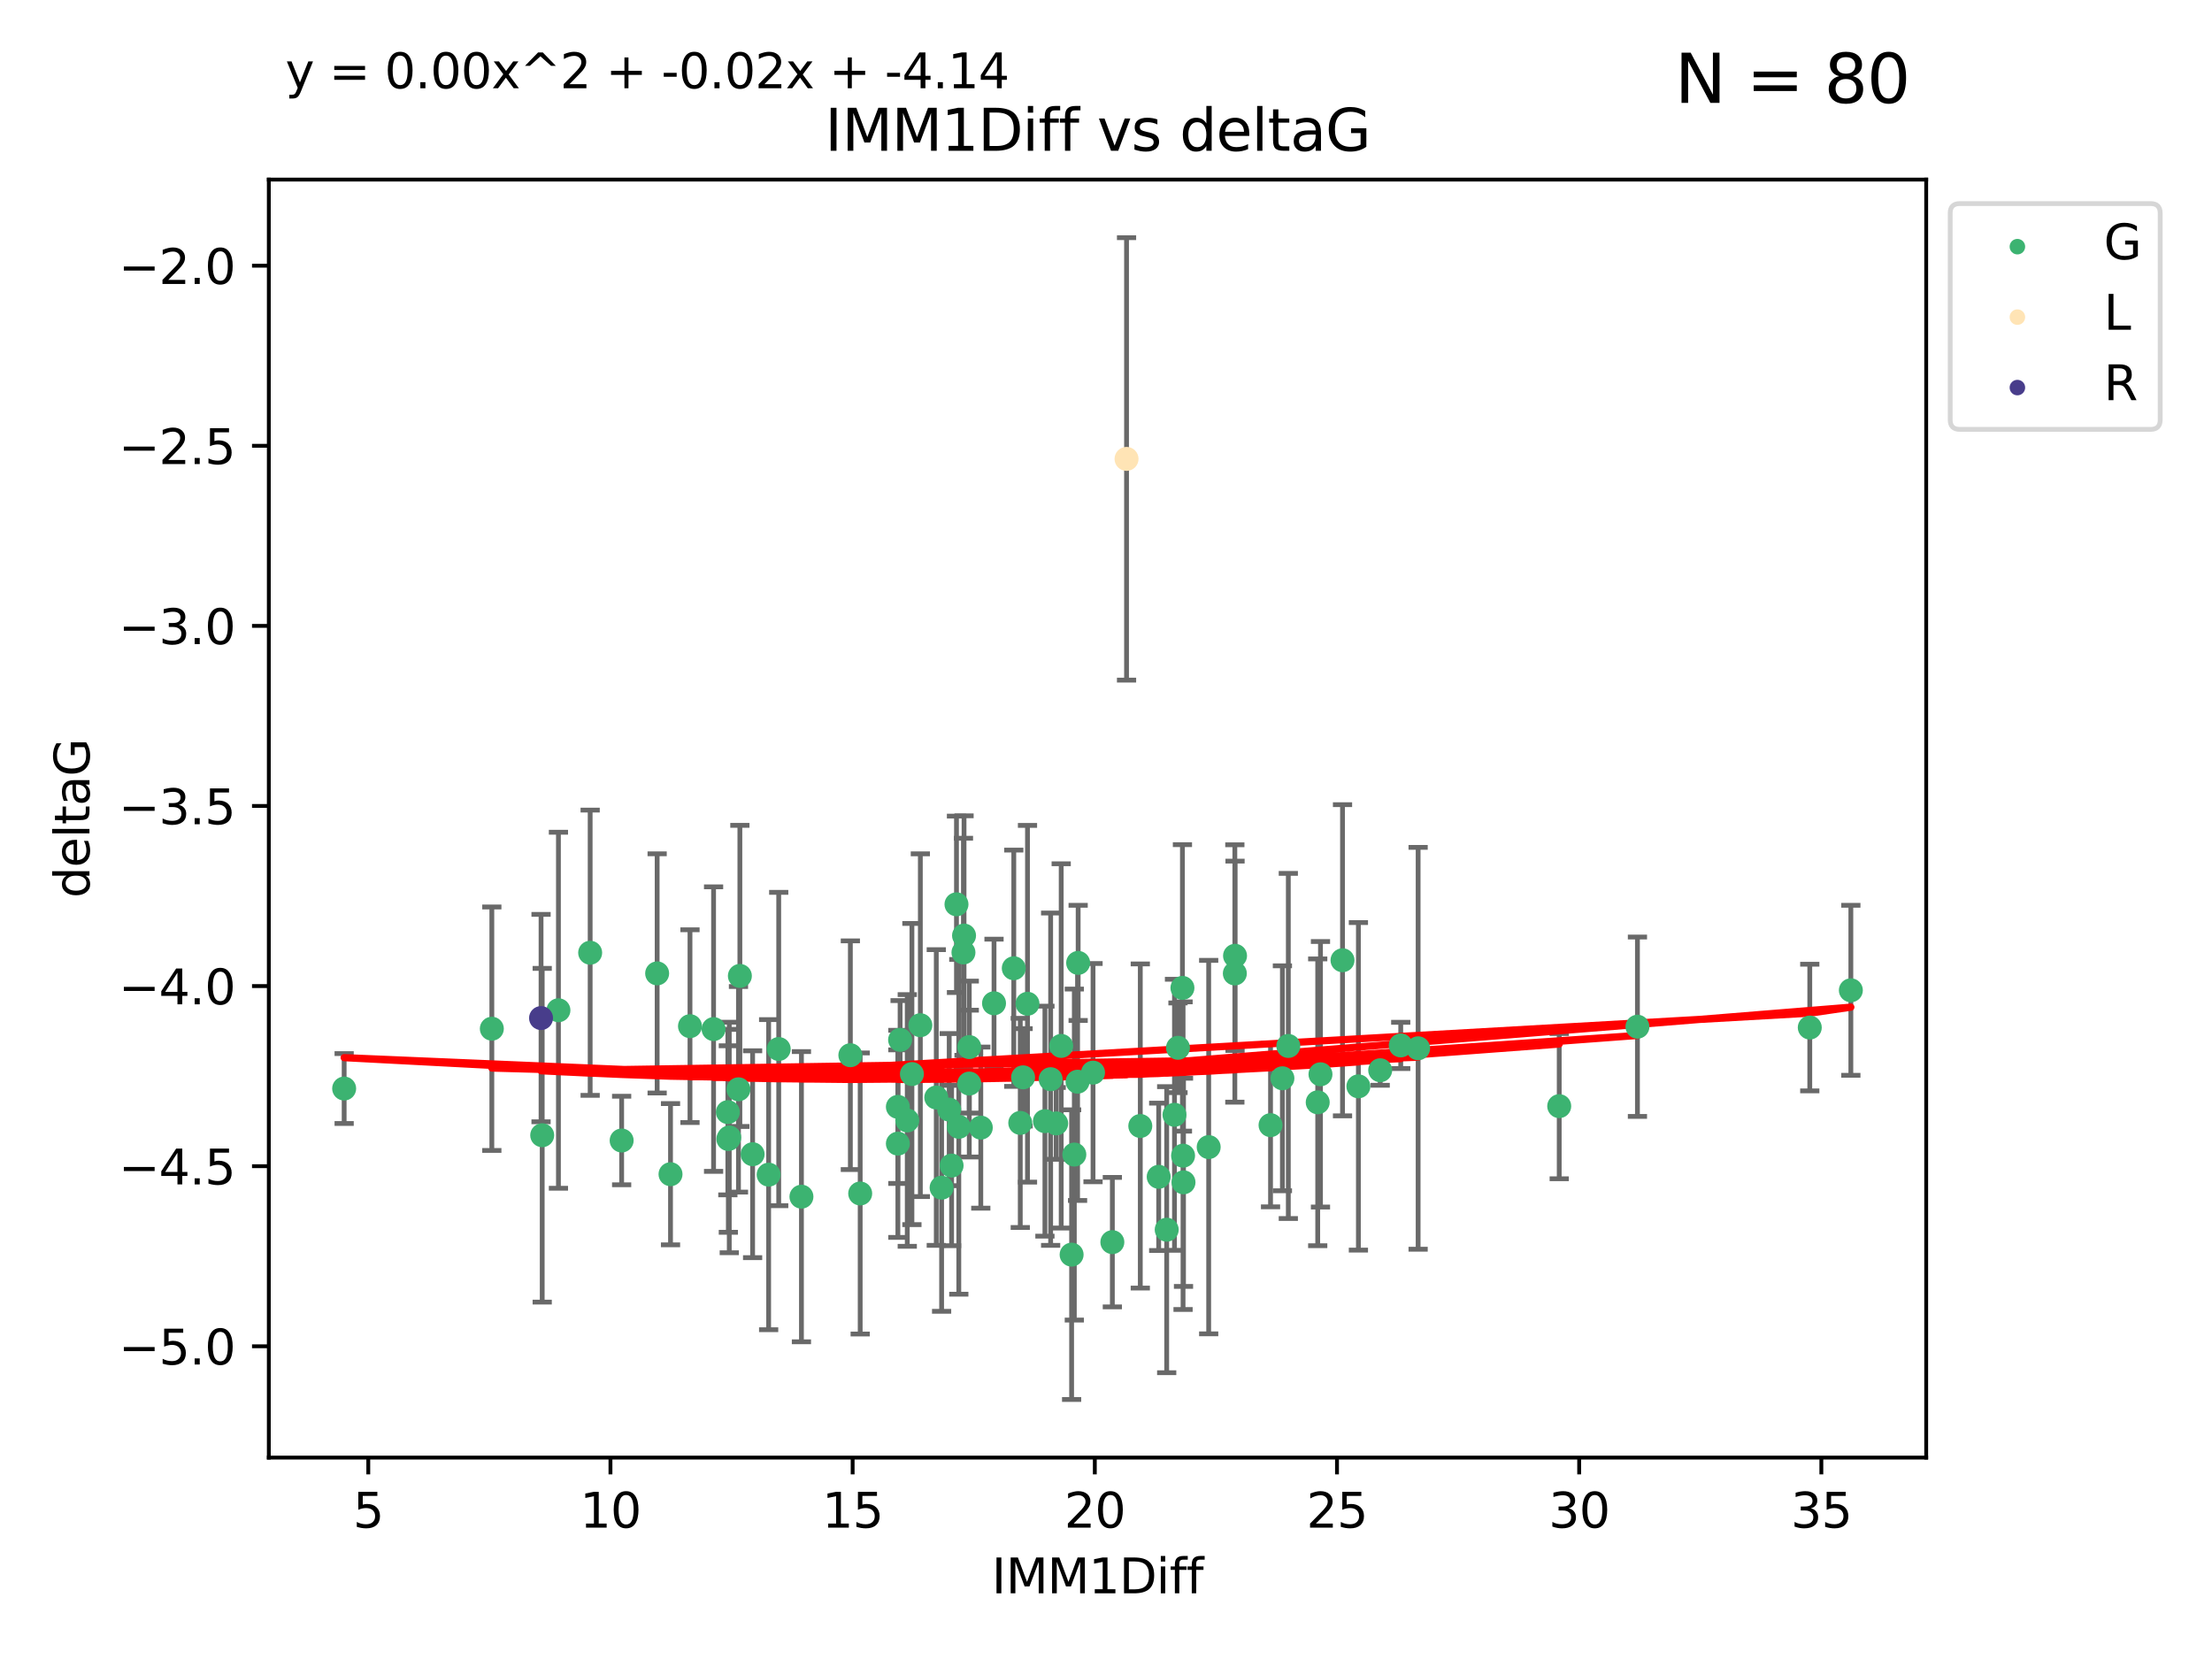 <?xml version="1.0" encoding="utf-8" standalone="no"?>
<!DOCTYPE svg PUBLIC "-//W3C//DTD SVG 1.1//EN"
  "http://www.w3.org/Graphics/SVG/1.1/DTD/svg11.dtd">
<svg xmlns:xlink="http://www.w3.org/1999/xlink" width="460.8pt" height="345.6pt" viewBox="0 0 460.8 345.6" xmlns="http://www.w3.org/2000/svg" version="1.1">
 <defs>
  <style type="text/css">*{stroke-linejoin: round; stroke-linecap: butt}</style>
 </defs>
 <g id="figure_1">
  <g id="patch_1">
   <path d="M 0 345.6 
L 460.8 345.6 
L 460.8 0 
L 0 0 
z
" style="fill: #ffffff"/>
  </g>
  <g id="axes_1">
   <g id="patch_2">
    <path d="M 56 303.64 
L 401.26 303.64 
L 401.26 37.411 
L 56 37.411 
z
" style="fill: #ffffff"/>
   </g>
   <g id="PathCollection_1">
    <defs>
     <path id="m499339f4fe" d="M 0 1.118 
C 0.297 1.118 0.581 1 0.791 0.791 
C 1 0.581 1.118 0.297 1.118 0 
C 1.118 -0.297 1 -0.581 0.791 -0.791 
C 0.581 -1 0.297 -1.118 0 -1.118 
C -0.297 -1.118 -0.581 -1 -0.791 -0.791 
C -1 -0.581 -1.118 -0.297 -1.118 0 
C -1.118 0.297 -1 0.581 -0.791 0.791 
C -0.581 1 -0.297 1.118 0 1.118 
z
" style="stroke: #3cb371"/>
    </defs>
    <g clip-path="url(#p999cefbf0e)">
     <use xlink:href="#m499339f4fe" x="151.92" y="236.954" style="fill: #3cb371; stroke: #3cb371"/>
     <use xlink:href="#m499339f4fe" x="71.694" y="226.763" style="fill: #3cb371; stroke: #3cb371"/>
     <use xlink:href="#m499339f4fe" x="179.194" y="248.626" style="fill: #3cb371; stroke: #3cb371"/>
     <use xlink:href="#m499339f4fe" x="139.681" y="244.608" style="fill: #3cb371; stroke: #3cb371"/>
     <use xlink:href="#m499339f4fe" x="129.5" y="237.59" style="fill: #3cb371; stroke: #3cb371"/>
     <use xlink:href="#m499339f4fe" x="116.332" y="210.453" style="fill: #3cb371; stroke: #3cb371"/>
     <use xlink:href="#m499339f4fe" x="189.001" y="233.41" style="fill: #3cb371; stroke: #3cb371"/>
     <use xlink:href="#m499339f4fe" x="102.458" y="214.299" style="fill: #3cb371; stroke: #3cb371"/>
     <use xlink:href="#m499339f4fe" x="223.237" y="261.364" style="fill: #3cb371; stroke: #3cb371"/>
     <use xlink:href="#m499339f4fe" x="223.802" y="240.517" style="fill: #3cb371; stroke: #3cb371"/>
     <use xlink:href="#m499339f4fe" x="275.08" y="223.792" style="fill: #3cb371; stroke: #3cb371"/>
     <use xlink:href="#m499339f4fe" x="217.677" y="233.556" style="fill: #3cb371; stroke: #3cb371"/>
     <use xlink:href="#m499339f4fe" x="153.837" y="226.922" style="fill: #3cb371; stroke: #3cb371"/>
     <use xlink:href="#m499339f4fe" x="195.045" y="228.63" style="fill: #3cb371; stroke: #3cb371"/>
     <use xlink:href="#m499339f4fe" x="198.234" y="242.809" style="fill: #3cb371; stroke: #3cb371"/>
     <use xlink:href="#m499339f4fe" x="291.799" y="217.779" style="fill: #3cb371; stroke: #3cb371"/>
     <use xlink:href="#m499339f4fe" x="160.123" y="244.702" style="fill: #3cb371; stroke: #3cb371"/>
     <use xlink:href="#m499339f4fe" x="177.145" y="219.819" style="fill: #3cb371; stroke: #3cb371"/>
     <use xlink:href="#m499339f4fe" x="212.541" y="233.922" style="fill: #3cb371; stroke: #3cb371"/>
     <use xlink:href="#m499339f4fe" x="196.155" y="247.414" style="fill: #3cb371; stroke: #3cb371"/>
     <use xlink:href="#m499339f4fe" x="279.671" y="200.037" style="fill: #3cb371; stroke: #3cb371"/>
     <use xlink:href="#m499339f4fe" x="246.323" y="205.796" style="fill: #3cb371; stroke: #3cb371"/>
     <use xlink:href="#m499339f4fe" x="187.508" y="216.617" style="fill: #3cb371; stroke: #3cb371"/>
     <use xlink:href="#m499339f4fe" x="268.38" y="217.892" style="fill: #3cb371; stroke: #3cb371"/>
     <use xlink:href="#m499339f4fe" x="191.725" y="213.569" style="fill: #3cb371; stroke: #3cb371"/>
     <use xlink:href="#m499339f4fe" x="187.044" y="230.58" style="fill: #3cb371; stroke: #3cb371"/>
     <use xlink:href="#m499339f4fe" x="213.127" y="224.431" style="fill: #3cb371; stroke: #3cb371"/>
     <use xlink:href="#m499339f4fe" x="214.045" y="209.102" style="fill: #3cb371; stroke: #3cb371"/>
     <use xlink:href="#m499339f4fe" x="148.651" y="214.379" style="fill: #3cb371; stroke: #3cb371"/>
     <use xlink:href="#m499339f4fe" x="237.545" y="234.564" style="fill: #3cb371; stroke: #3cb371"/>
     <use xlink:href="#m499339f4fe" x="287.521" y="222.952" style="fill: #3cb371; stroke: #3cb371"/>
     <use xlink:href="#m499339f4fe" x="218.868" y="224.816" style="fill: #3cb371; stroke: #3cb371"/>
     <use xlink:href="#m499339f4fe" x="251.792" y="238.96" style="fill: #3cb371; stroke: #3cb371"/>
     <use xlink:href="#m499339f4fe" x="282.98" y="226.305" style="fill: #3cb371; stroke: #3cb371"/>
     <use xlink:href="#m499339f4fe" x="274.505" y="229.632" style="fill: #3cb371; stroke: #3cb371"/>
     <use xlink:href="#m499339f4fe" x="246.454" y="240.749" style="fill: #3cb371; stroke: #3cb371"/>
     <use xlink:href="#m499339f4fe" x="246.545" y="246.3" style="fill: #3cb371; stroke: #3cb371"/>
     <use xlink:href="#m499339f4fe" x="112.952" y="236.491" style="fill: #3cb371; stroke: #3cb371"/>
     <use xlink:href="#m499339f4fe" x="243.044" y="256.167" style="fill: #3cb371; stroke: #3cb371"/>
     <use xlink:href="#m499339f4fe" x="264.677" y="234.388" style="fill: #3cb371; stroke: #3cb371"/>
     <use xlink:href="#m499339f4fe" x="220.028" y="234.028" style="fill: #3cb371; stroke: #3cb371"/>
     <use xlink:href="#m499339f4fe" x="156.783" y="240.444" style="fill: #3cb371; stroke: #3cb371"/>
     <use xlink:href="#m499339f4fe" x="151.728" y="237.282" style="fill: #3cb371; stroke: #3cb371"/>
     <use xlink:href="#m499339f4fe" x="201.916" y="218.127" style="fill: #3cb371; stroke: #3cb371"/>
     <use xlink:href="#m499339f4fe" x="197.739" y="231.156" style="fill: #3cb371; stroke: #3cb371"/>
     <use xlink:href="#m499339f4fe" x="224.478" y="225.339" style="fill: #3cb371; stroke: #3cb371"/>
     <use xlink:href="#m499339f4fe" x="204.318" y="234.904" style="fill: #3cb371; stroke: #3cb371"/>
     <use xlink:href="#m499339f4fe" x="224.599" y="200.587" style="fill: #3cb371; stroke: #3cb371"/>
     <use xlink:href="#m499339f4fe" x="231.723" y="258.76" style="fill: #3cb371; stroke: #3cb371"/>
     <use xlink:href="#m499339f4fe" x="199.737" y="234.738" style="fill: #3cb371; stroke: #3cb371"/>
     <use xlink:href="#m499339f4fe" x="241.379" y="245.152" style="fill: #3cb371; stroke: #3cb371"/>
     <use xlink:href="#m499339f4fe" x="324.814" y="230.43" style="fill: #3cb371; stroke: #3cb371"/>
     <use xlink:href="#m499339f4fe" x="245.395" y="218.275" style="fill: #3cb371; stroke: #3cb371"/>
     <use xlink:href="#m499339f4fe" x="136.896" y="202.774" style="fill: #3cb371; stroke: #3cb371"/>
     <use xlink:href="#m499339f4fe" x="189.97" y="223.744" style="fill: #3cb371; stroke: #3cb371"/>
     <use xlink:href="#m499339f4fe" x="201.916" y="225.728" style="fill: #3cb371; stroke: #3cb371"/>
     <use xlink:href="#m499339f4fe" x="207.073" y="209.004" style="fill: #3cb371; stroke: #3cb371"/>
     <use xlink:href="#m499339f4fe" x="267.149" y="224.627" style="fill: #3cb371; stroke: #3cb371"/>
     <use xlink:href="#m499339f4fe" x="166.954" y="249.291" style="fill: #3cb371; stroke: #3cb371"/>
     <use xlink:href="#m499339f4fe" x="200.827" y="194.896" style="fill: #3cb371; stroke: #3cb371"/>
     <use xlink:href="#m499339f4fe" x="385.566" y="206.296" style="fill: #3cb371; stroke: #3cb371"/>
     <use xlink:href="#m499339f4fe" x="377.01" y="214.055" style="fill: #3cb371; stroke: #3cb371"/>
     <use xlink:href="#m499339f4fe" x="143.737" y="213.771" style="fill: #3cb371; stroke: #3cb371"/>
     <use xlink:href="#m499339f4fe" x="187.044" y="238.239" style="fill: #3cb371; stroke: #3cb371"/>
     <use xlink:href="#m499339f4fe" x="244.668" y="232.232" style="fill: #3cb371; stroke: #3cb371"/>
     <use xlink:href="#m499339f4fe" x="199.253" y="188.383" style="fill: #3cb371; stroke: #3cb371"/>
     <use xlink:href="#m499339f4fe" x="227.697" y="223.448" style="fill: #3cb371; stroke: #3cb371"/>
     <use xlink:href="#m499339f4fe" x="341.109" y="213.883" style="fill: #3cb371; stroke: #3cb371"/>
     <use xlink:href="#m499339f4fe" x="211.189" y="201.702" style="fill: #3cb371; stroke: #3cb371"/>
     <use xlink:href="#m499339f4fe" x="200.706" y="198.414" style="fill: #3cb371; stroke: #3cb371"/>
     <use xlink:href="#m499339f4fe" x="257.24" y="202.79" style="fill: #3cb371; stroke: #3cb371"/>
     <use xlink:href="#m499339f4fe" x="221.067" y="217.882" style="fill: #3cb371; stroke: #3cb371"/>
     <use xlink:href="#m499339f4fe" x="257.281" y="199.107" style="fill: #3cb371; stroke: #3cb371"/>
     <use xlink:href="#m499339f4fe" x="154.13" y="203.299" style="fill: #3cb371; stroke: #3cb371"/>
     <use xlink:href="#m499339f4fe" x="151.627" y="231.676" style="fill: #3cb371; stroke: #3cb371"/>
     <use xlink:href="#m499339f4fe" x="162.222" y="218.529" style="fill: #3cb371; stroke: #3cb371"/>
     <use xlink:href="#m499339f4fe" x="295.421" y="218.379" style="fill: #3cb371; stroke: #3cb371"/>
     <use xlink:href="#m499339f4fe" x="122.941" y="198.471" style="fill: #3cb371; stroke: #3cb371"/>
    </g>
   </g>
   <g id="PathCollection_2">
    <defs>
     <path id="m78e74ea785" d="M 0 1.118 
C 0.297 1.118 0.581 1 0.791 0.791 
C 1 0.581 1.118 0.297 1.118 0 
C 1.118 -0.297 1 -0.581 0.791 -0.791 
C 0.581 -1 0.297 -1.118 0 -1.118 
C -0.297 -1.118 -0.581 -1 -0.791 -0.791 
C -1 -0.581 -1.118 -0.297 -1.118 0 
C -1.118 0.297 -1 0.581 -0.791 0.791 
C -0.581 1 -0.297 1.118 0 1.118 
z
" style="stroke: #ffe4b5"/>
    </defs>
    <g clip-path="url(#p999cefbf0e)">
     <use xlink:href="#m78e74ea785" x="234.679" y="95.596" style="fill: #ffe4b5; stroke: #ffe4b5"/>
    </g>
   </g>
   <g id="PathCollection_3">
    <defs>
     <path id="m05b3bd4131" d="M 0 1.118 
C 0.297 1.118 0.581 1 0.791 0.791 
C 1 0.581 1.118 0.297 1.118 0 
C 1.118 -0.297 1 -0.581 0.791 -0.791 
C 0.581 -1 0.297 -1.118 0 -1.118 
C -0.297 -1.118 -0.581 -1 -0.791 -0.791 
C -1 -0.581 -1.118 -0.297 -1.118 0 
C -1.118 0.297 -1 0.581 -0.791 0.791 
C -0.581 1 -0.297 1.118 0 1.118 
z
" style="stroke: #483d8b"/>
    </defs>
    <g clip-path="url(#p999cefbf0e)">
     <use xlink:href="#m05b3bd4131" x="112.71" y="212.083" style="fill: #483d8b; stroke: #483d8b"/>
    </g>
   </g>
   <g id="matplotlib.axis_1">
    <g id="xtick_1">
     <g id="line2d_1">
      <defs>
       <path id="m0cdc2847b8" d="M 0 0 
L 0 3.5 
" style="stroke: #000000; stroke-width: 0.8"/>
      </defs>
      <g>
       <use xlink:href="#m0cdc2847b8" x="76.719" y="303.64" style="stroke: #000000; stroke-width: 0.8"/>
      </g>
     </g>
     <g id="text_1">
      <!-- 5 -->
      <g transform="translate(73.537 318.238)scale(0.1 -0.1)">
       <defs>
        <path id="DejaVuSans-35" d="M 691 4666 
L 3169 4666 
L 3169 4134 
L 1269 4134 
L 1269 2991 
Q 1406 3038 1543 3061 
Q 1681 3084 1819 3084 
Q 2600 3084 3056 2656 
Q 3513 2228 3513 1497 
Q 3513 744 3044 326 
Q 2575 -91 1722 -91 
Q 1428 -91 1123 -41 
Q 819 9 494 109 
L 494 744 
Q 775 591 1075 516 
Q 1375 441 1709 441 
Q 2250 441 2565 725 
Q 2881 1009 2881 1497 
Q 2881 1984 2565 2268 
Q 2250 2553 1709 2553 
Q 1456 2553 1204 2497 
Q 953 2441 691 2322 
L 691 4666 
z
" transform="scale(0.016)"/>
       </defs>
       <use xlink:href="#DejaVuSans-35"/>
      </g>
     </g>
    </g>
    <g id="xtick_2">
     <g id="line2d_2">
      <g>
       <use xlink:href="#m0cdc2847b8" x="127.169" y="303.64" style="stroke: #000000; stroke-width: 0.8"/>
      </g>
     </g>
     <g id="text_2">
      <!-- 10 -->
      <g transform="translate(120.807 318.238)scale(0.1 -0.1)">
       <defs>
        <path id="DejaVuSans-31" d="M 794 531 
L 1825 531 
L 1825 4091 
L 703 3866 
L 703 4441 
L 1819 4666 
L 2450 4666 
L 2450 531 
L 3481 531 
L 3481 0 
L 794 0 
L 794 531 
z
" transform="scale(0.016)"/>
        <path id="DejaVuSans-30" d="M 2034 4250 
Q 1547 4250 1301 3770 
Q 1056 3291 1056 2328 
Q 1056 1369 1301 889 
Q 1547 409 2034 409 
Q 2525 409 2770 889 
Q 3016 1369 3016 2328 
Q 3016 3291 2770 3770 
Q 2525 4250 2034 4250 
z
M 2034 4750 
Q 2819 4750 3233 4129 
Q 3647 3509 3647 2328 
Q 3647 1150 3233 529 
Q 2819 -91 2034 -91 
Q 1250 -91 836 529 
Q 422 1150 422 2328 
Q 422 3509 836 4129 
Q 1250 4750 2034 4750 
z
" transform="scale(0.016)"/>
       </defs>
       <use xlink:href="#DejaVuSans-31"/>
       <use xlink:href="#DejaVuSans-30" x="63.623"/>
      </g>
     </g>
    </g>
    <g id="xtick_3">
     <g id="line2d_3">
      <g>
       <use xlink:href="#m0cdc2847b8" x="177.62" y="303.64" style="stroke: #000000; stroke-width: 0.8"/>
      </g>
     </g>
     <g id="text_3">
      <!-- 15 -->
      <g transform="translate(171.257 318.238)scale(0.1 -0.1)">
       <use xlink:href="#DejaVuSans-31"/>
       <use xlink:href="#DejaVuSans-35" x="63.623"/>
      </g>
     </g>
    </g>
    <g id="xtick_4">
     <g id="line2d_4">
      <g>
       <use xlink:href="#m0cdc2847b8" x="228.07" y="303.64" style="stroke: #000000; stroke-width: 0.8"/>
      </g>
     </g>
     <g id="text_4">
      <!-- 20 -->
      <g transform="translate(221.707 318.238)scale(0.1 -0.1)">
       <defs>
        <path id="DejaVuSans-32" d="M 1228 531 
L 3431 531 
L 3431 0 
L 469 0 
L 469 531 
Q 828 903 1448 1529 
Q 2069 2156 2228 2338 
Q 2531 2678 2651 2914 
Q 2772 3150 2772 3378 
Q 2772 3750 2511 3984 
Q 2250 4219 1831 4219 
Q 1534 4219 1204 4116 
Q 875 4013 500 3803 
L 500 4441 
Q 881 4594 1212 4672 
Q 1544 4750 1819 4750 
Q 2544 4750 2975 4387 
Q 3406 4025 3406 3419 
Q 3406 3131 3298 2873 
Q 3191 2616 2906 2266 
Q 2828 2175 2409 1742 
Q 1991 1309 1228 531 
z
" transform="scale(0.016)"/>
       </defs>
       <use xlink:href="#DejaVuSans-32"/>
       <use xlink:href="#DejaVuSans-30" x="63.623"/>
      </g>
     </g>
    </g>
    <g id="xtick_5">
     <g id="line2d_5">
      <g>
       <use xlink:href="#m0cdc2847b8" x="278.52" y="303.64" style="stroke: #000000; stroke-width: 0.8"/>
      </g>
     </g>
     <g id="text_5">
      <!-- 25 -->
      <g transform="translate(272.158 318.238)scale(0.1 -0.1)">
       <use xlink:href="#DejaVuSans-32"/>
       <use xlink:href="#DejaVuSans-35" x="63.623"/>
      </g>
     </g>
    </g>
    <g id="xtick_6">
     <g id="line2d_6">
      <g>
       <use xlink:href="#m0cdc2847b8" x="328.971" y="303.64" style="stroke: #000000; stroke-width: 0.8"/>
      </g>
     </g>
     <g id="text_6">
      <!-- 30 -->
      <g transform="translate(322.608 318.238)scale(0.1 -0.1)">
       <defs>
        <path id="DejaVuSans-33" d="M 2597 2516 
Q 3050 2419 3304 2112 
Q 3559 1806 3559 1356 
Q 3559 666 3084 287 
Q 2609 -91 1734 -91 
Q 1441 -91 1130 -33 
Q 819 25 488 141 
L 488 750 
Q 750 597 1062 519 
Q 1375 441 1716 441 
Q 2309 441 2620 675 
Q 2931 909 2931 1356 
Q 2931 1769 2642 2001 
Q 2353 2234 1838 2234 
L 1294 2234 
L 1294 2753 
L 1863 2753 
Q 2328 2753 2575 2939 
Q 2822 3125 2822 3475 
Q 2822 3834 2567 4026 
Q 2313 4219 1838 4219 
Q 1578 4219 1281 4162 
Q 984 4106 628 3988 
L 628 4550 
Q 988 4650 1302 4700 
Q 1616 4750 1894 4750 
Q 2613 4750 3031 4423 
Q 3450 4097 3450 3541 
Q 3450 3153 3228 2886 
Q 3006 2619 2597 2516 
z
" transform="scale(0.016)"/>
       </defs>
       <use xlink:href="#DejaVuSans-33"/>
       <use xlink:href="#DejaVuSans-30" x="63.623"/>
      </g>
     </g>
    </g>
    <g id="xtick_7">
     <g id="line2d_7">
      <g>
       <use xlink:href="#m0cdc2847b8" x="379.421" y="303.64" style="stroke: #000000; stroke-width: 0.8"/>
      </g>
     </g>
     <g id="text_7">
      <!-- 35 -->
      <g transform="translate(373.059 318.238)scale(0.1 -0.1)">
       <use xlink:href="#DejaVuSans-33"/>
       <use xlink:href="#DejaVuSans-35" x="63.623"/>
      </g>
     </g>
    </g>
    <g id="text_8">
     <!-- IMM1Diff -->
     <g transform="translate(206.586 331.917)scale(0.1 -0.1)">
      <defs>
       <path id="DejaVuSans-49" d="M 628 4666 
L 1259 4666 
L 1259 0 
L 628 0 
L 628 4666 
z
" transform="scale(0.016)"/>
       <path id="DejaVuSans-4d" d="M 628 4666 
L 1569 4666 
L 2759 1491 
L 3956 4666 
L 4897 4666 
L 4897 0 
L 4281 0 
L 4281 4097 
L 3078 897 
L 2444 897 
L 1241 4097 
L 1241 0 
L 628 0 
L 628 4666 
z
" transform="scale(0.016)"/>
       <path id="DejaVuSans-44" d="M 1259 4147 
L 1259 519 
L 2022 519 
Q 2988 519 3436 956 
Q 3884 1394 3884 2338 
Q 3884 3275 3436 3711 
Q 2988 4147 2022 4147 
L 1259 4147 
z
M 628 4666 
L 1925 4666 
Q 3281 4666 3915 4102 
Q 4550 3538 4550 2338 
Q 4550 1131 3912 565 
Q 3275 0 1925 0 
L 628 0 
L 628 4666 
z
" transform="scale(0.016)"/>
       <path id="DejaVuSans-69" d="M 603 3500 
L 1178 3500 
L 1178 0 
L 603 0 
L 603 3500 
z
M 603 4863 
L 1178 4863 
L 1178 4134 
L 603 4134 
L 603 4863 
z
" transform="scale(0.016)"/>
       <path id="DejaVuSans-66" d="M 2375 4863 
L 2375 4384 
L 1825 4384 
Q 1516 4384 1395 4259 
Q 1275 4134 1275 3809 
L 1275 3500 
L 2222 3500 
L 2222 3053 
L 1275 3053 
L 1275 0 
L 697 0 
L 697 3053 
L 147 3053 
L 147 3500 
L 697 3500 
L 697 3744 
Q 697 4328 969 4595 
Q 1241 4863 1831 4863 
L 2375 4863 
z
" transform="scale(0.016)"/>
      </defs>
      <use xlink:href="#DejaVuSans-49"/>
      <use xlink:href="#DejaVuSans-4d" x="29.492"/>
      <use xlink:href="#DejaVuSans-4d" x="115.771"/>
      <use xlink:href="#DejaVuSans-31" x="202.051"/>
      <use xlink:href="#DejaVuSans-44" x="265.674"/>
      <use xlink:href="#DejaVuSans-69" x="342.676"/>
      <use xlink:href="#DejaVuSans-66" x="370.459"/>
      <use xlink:href="#DejaVuSans-66" x="405.664"/>
     </g>
    </g>
   </g>
   <g id="matplotlib.axis_2">
    <g id="ytick_1">
     <g id="line2d_8">
      <defs>
       <path id="m8821597847" d="M 0 0 
L -3.5 0 
" style="stroke: #000000; stroke-width: 0.8"/>
      </defs>
      <g>
       <use xlink:href="#m8821597847" x="56" y="280.452" style="stroke: #000000; stroke-width: 0.8"/>
      </g>
     </g>
     <g id="text_9">
      <!-- −5.0 -->
      <g transform="translate(24.717 284.251)scale(0.1 -0.1)">
       <defs>
        <path id="DejaVuSans-2212" d="M 678 2272 
L 4684 2272 
L 4684 1741 
L 678 1741 
L 678 2272 
z
" transform="scale(0.016)"/>
        <path id="DejaVuSans-2e" d="M 684 794 
L 1344 794 
L 1344 0 
L 684 0 
L 684 794 
z
" transform="scale(0.016)"/>
       </defs>
       <use xlink:href="#DejaVuSans-2212"/>
       <use xlink:href="#DejaVuSans-35" x="83.789"/>
       <use xlink:href="#DejaVuSans-2e" x="147.412"/>
       <use xlink:href="#DejaVuSans-30" x="179.199"/>
      </g>
     </g>
    </g>
    <g id="ytick_2">
     <g id="line2d_9">
      <g>
       <use xlink:href="#m8821597847" x="56" y="242.935" style="stroke: #000000; stroke-width: 0.8"/>
      </g>
     </g>
     <g id="text_10">
      <!-- −4.5 -->
      <g transform="translate(24.717 246.735)scale(0.1 -0.1)">
       <defs>
        <path id="DejaVuSans-34" d="M 2419 4116 
L 825 1625 
L 2419 1625 
L 2419 4116 
z
M 2253 4666 
L 3047 4666 
L 3047 1625 
L 3713 1625 
L 3713 1100 
L 3047 1100 
L 3047 0 
L 2419 0 
L 2419 1100 
L 313 1100 
L 313 1709 
L 2253 4666 
z
" transform="scale(0.016)"/>
       </defs>
       <use xlink:href="#DejaVuSans-2212"/>
       <use xlink:href="#DejaVuSans-34" x="83.789"/>
       <use xlink:href="#DejaVuSans-2e" x="147.412"/>
       <use xlink:href="#DejaVuSans-35" x="179.199"/>
      </g>
     </g>
    </g>
    <g id="ytick_3">
     <g id="line2d_10">
      <g>
       <use xlink:href="#m8821597847" x="56" y="205.419" style="stroke: #000000; stroke-width: 0.8"/>
      </g>
     </g>
     <g id="text_11">
      <!-- −4.0 -->
      <g transform="translate(24.717 209.218)scale(0.1 -0.1)">
       <use xlink:href="#DejaVuSans-2212"/>
       <use xlink:href="#DejaVuSans-34" x="83.789"/>
       <use xlink:href="#DejaVuSans-2e" x="147.412"/>
       <use xlink:href="#DejaVuSans-30" x="179.199"/>
      </g>
     </g>
    </g>
    <g id="ytick_4">
     <g id="line2d_11">
      <g>
       <use xlink:href="#m8821597847" x="56" y="167.902" style="stroke: #000000; stroke-width: 0.8"/>
      </g>
     </g>
     <g id="text_12">
      <!-- −3.5 -->
      <g transform="translate(24.717 171.702)scale(0.1 -0.1)">
       <use xlink:href="#DejaVuSans-2212"/>
       <use xlink:href="#DejaVuSans-33" x="83.789"/>
       <use xlink:href="#DejaVuSans-2e" x="147.412"/>
       <use xlink:href="#DejaVuSans-35" x="179.199"/>
      </g>
     </g>
    </g>
    <g id="ytick_5">
     <g id="line2d_12">
      <g>
       <use xlink:href="#m8821597847" x="56" y="130.386" style="stroke: #000000; stroke-width: 0.8"/>
      </g>
     </g>
     <g id="text_13">
      <!-- −3.0 -->
      <g transform="translate(24.717 134.185)scale(0.1 -0.1)">
       <use xlink:href="#DejaVuSans-2212"/>
       <use xlink:href="#DejaVuSans-33" x="83.789"/>
       <use xlink:href="#DejaVuSans-2e" x="147.412"/>
       <use xlink:href="#DejaVuSans-30" x="179.199"/>
      </g>
     </g>
    </g>
    <g id="ytick_6">
     <g id="line2d_13">
      <g>
       <use xlink:href="#m8821597847" x="56" y="92.869" style="stroke: #000000; stroke-width: 0.8"/>
      </g>
     </g>
     <g id="text_14">
      <!-- −2.5 -->
      <g transform="translate(24.717 96.669)scale(0.1 -0.1)">
       <use xlink:href="#DejaVuSans-2212"/>
       <use xlink:href="#DejaVuSans-32" x="83.789"/>
       <use xlink:href="#DejaVuSans-2e" x="147.412"/>
       <use xlink:href="#DejaVuSans-35" x="179.199"/>
      </g>
     </g>
    </g>
    <g id="ytick_7">
     <g id="line2d_14">
      <g>
       <use xlink:href="#m8821597847" x="56" y="55.353" style="stroke: #000000; stroke-width: 0.8"/>
      </g>
     </g>
     <g id="text_15">
      <!-- −2.0 -->
      <g transform="translate(24.717 59.152)scale(0.1 -0.1)">
       <use xlink:href="#DejaVuSans-2212"/>
       <use xlink:href="#DejaVuSans-32" x="83.789"/>
       <use xlink:href="#DejaVuSans-2e" x="147.412"/>
       <use xlink:href="#DejaVuSans-30" x="179.199"/>
      </g>
     </g>
    </g>
    <g id="text_16">
     <!-- deltaG -->
     <g transform="translate(18.637 187.064)rotate(-90)scale(0.1 -0.1)">
      <defs>
       <path id="DejaVuSans-64" d="M 2906 2969 
L 2906 4863 
L 3481 4863 
L 3481 0 
L 2906 0 
L 2906 525 
Q 2725 213 2448 61 
Q 2172 -91 1784 -91 
Q 1150 -91 751 415 
Q 353 922 353 1747 
Q 353 2572 751 3078 
Q 1150 3584 1784 3584 
Q 2172 3584 2448 3432 
Q 2725 3281 2906 2969 
z
M 947 1747 
Q 947 1113 1208 752 
Q 1469 391 1925 391 
Q 2381 391 2643 752 
Q 2906 1113 2906 1747 
Q 2906 2381 2643 2742 
Q 2381 3103 1925 3103 
Q 1469 3103 1208 2742 
Q 947 2381 947 1747 
z
" transform="scale(0.016)"/>
       <path id="DejaVuSans-65" d="M 3597 1894 
L 3597 1613 
L 953 1613 
Q 991 1019 1311 708 
Q 1631 397 2203 397 
Q 2534 397 2845 478 
Q 3156 559 3463 722 
L 3463 178 
Q 3153 47 2828 -22 
Q 2503 -91 2169 -91 
Q 1331 -91 842 396 
Q 353 884 353 1716 
Q 353 2575 817 3079 
Q 1281 3584 2069 3584 
Q 2775 3584 3186 3129 
Q 3597 2675 3597 1894 
z
M 3022 2063 
Q 3016 2534 2758 2815 
Q 2500 3097 2075 3097 
Q 1594 3097 1305 2825 
Q 1016 2553 972 2059 
L 3022 2063 
z
" transform="scale(0.016)"/>
       <path id="DejaVuSans-6c" d="M 603 4863 
L 1178 4863 
L 1178 0 
L 603 0 
L 603 4863 
z
" transform="scale(0.016)"/>
       <path id="DejaVuSans-74" d="M 1172 4494 
L 1172 3500 
L 2356 3500 
L 2356 3053 
L 1172 3053 
L 1172 1153 
Q 1172 725 1289 603 
Q 1406 481 1766 481 
L 2356 481 
L 2356 0 
L 1766 0 
Q 1100 0 847 248 
Q 594 497 594 1153 
L 594 3053 
L 172 3053 
L 172 3500 
L 594 3500 
L 594 4494 
L 1172 4494 
z
" transform="scale(0.016)"/>
       <path id="DejaVuSans-61" d="M 2194 1759 
Q 1497 1759 1228 1600 
Q 959 1441 959 1056 
Q 959 750 1161 570 
Q 1363 391 1709 391 
Q 2188 391 2477 730 
Q 2766 1069 2766 1631 
L 2766 1759 
L 2194 1759 
z
M 3341 1997 
L 3341 0 
L 2766 0 
L 2766 531 
Q 2569 213 2275 61 
Q 1981 -91 1556 -91 
Q 1019 -91 701 211 
Q 384 513 384 1019 
Q 384 1609 779 1909 
Q 1175 2209 1959 2209 
L 2766 2209 
L 2766 2266 
Q 2766 2663 2505 2880 
Q 2244 3097 1772 3097 
Q 1472 3097 1187 3025 
Q 903 2953 641 2809 
L 641 3341 
Q 956 3463 1253 3523 
Q 1550 3584 1831 3584 
Q 2591 3584 2966 3190 
Q 3341 2797 3341 1997 
z
" transform="scale(0.016)"/>
       <path id="DejaVuSans-47" d="M 3809 666 
L 3809 1919 
L 2778 1919 
L 2778 2438 
L 4434 2438 
L 4434 434 
Q 4069 175 3628 42 
Q 3188 -91 2688 -91 
Q 1594 -91 976 548 
Q 359 1188 359 2328 
Q 359 3472 976 4111 
Q 1594 4750 2688 4750 
Q 3144 4750 3555 4637 
Q 3966 4525 4313 4306 
L 4313 3634 
Q 3963 3931 3569 4081 
Q 3175 4231 2741 4231 
Q 1884 4231 1454 3753 
Q 1025 3275 1025 2328 
Q 1025 1384 1454 906 
Q 1884 428 2741 428 
Q 3075 428 3337 486 
Q 3600 544 3809 666 
z
" transform="scale(0.016)"/>
      </defs>
      <use xlink:href="#DejaVuSans-64"/>
      <use xlink:href="#DejaVuSans-65" x="63.477"/>
      <use xlink:href="#DejaVuSans-6c" x="125"/>
      <use xlink:href="#DejaVuSans-74" x="152.783"/>
      <use xlink:href="#DejaVuSans-61" x="191.992"/>
      <use xlink:href="#DejaVuSans-47" x="253.271"/>
     </g>
    </g>
   </g>
   <g id="LineCollection_1">
    <path d="M 151.92 260.967 
L 151.92 212.942 
" clip-path="url(#p999cefbf0e)" style="fill: none; stroke: #696969"/>
    <path d="M 71.694 234.046 
L 71.694 219.481 
" clip-path="url(#p999cefbf0e)" style="fill: none; stroke: #696969"/>
    <path d="M 179.194 277.9 
L 179.194 219.351 
" clip-path="url(#p999cefbf0e)" style="fill: none; stroke: #696969"/>
    <path d="M 139.681 259.318 
L 139.681 229.897 
" clip-path="url(#p999cefbf0e)" style="fill: none; stroke: #696969"/>
    <path d="M 129.5 246.809 
L 129.5 228.37 
" clip-path="url(#p999cefbf0e)" style="fill: none; stroke: #696969"/>
    <path d="M 116.332 247.532 
L 116.332 173.373 
" clip-path="url(#p999cefbf0e)" style="fill: none; stroke: #696969"/>
    <path d="M 189.001 259.626 
L 189.001 207.193 
" clip-path="url(#p999cefbf0e)" style="fill: none; stroke: #696969"/>
    <path d="M 102.458 239.658 
L 102.458 188.941 
" clip-path="url(#p999cefbf0e)" style="fill: none; stroke: #696969"/>
    <path d="M 223.237 291.539 
L 223.237 231.189 
" clip-path="url(#p999cefbf0e)" style="fill: none; stroke: #696969"/>
    <path d="M 223.802 274.994 
L 223.802 206.039 
" clip-path="url(#p999cefbf0e)" style="fill: none; stroke: #696969"/>
    <path d="M 275.08 251.448 
L 275.08 196.136 
" clip-path="url(#p999cefbf0e)" style="fill: none; stroke: #696969"/>
    <path d="M 217.677 257.513 
L 217.677 209.6 
" clip-path="url(#p999cefbf0e)" style="fill: none; stroke: #696969"/>
    <path d="M 153.837 248.336 
L 153.837 205.508 
" clip-path="url(#p999cefbf0e)" style="fill: none; stroke: #696969"/>
    <path d="M 195.045 259.429 
L 195.045 197.83 
" clip-path="url(#p999cefbf0e)" style="fill: none; stroke: #696969"/>
    <path d="M 198.234 259.508 
L 198.234 226.109 
" clip-path="url(#p999cefbf0e)" style="fill: none; stroke: #696969"/>
    <path d="M 291.799 222.596 
L 291.799 212.963 
" clip-path="url(#p999cefbf0e)" style="fill: none; stroke: #696969"/>
    <path d="M 160.123 277.003 
L 160.123 212.401 
" clip-path="url(#p999cefbf0e)" style="fill: none; stroke: #696969"/>
    <path d="M 177.145 243.64 
L 177.145 195.998 
" clip-path="url(#p999cefbf0e)" style="fill: none; stroke: #696969"/>
    <path d="M 212.541 255.707 
L 212.541 212.138 
" clip-path="url(#p999cefbf0e)" style="fill: none; stroke: #696969"/>
    <path d="M 196.155 273.167 
L 196.155 221.66 
" clip-path="url(#p999cefbf0e)" style="fill: none; stroke: #696969"/>
    <path d="M 279.671 232.452 
L 279.671 167.623 
" clip-path="url(#p999cefbf0e)" style="fill: none; stroke: #696969"/>
    <path d="M 246.323 235.634 
L 246.323 175.958 
" clip-path="url(#p999cefbf0e)" style="fill: none; stroke: #696969"/>
    <path d="M 187.508 224.792 
L 187.508 208.443 
" clip-path="url(#p999cefbf0e)" style="fill: none; stroke: #696969"/>
    <path d="M 268.38 253.838 
L 268.38 181.946 
" clip-path="url(#p999cefbf0e)" style="fill: none; stroke: #696969"/>
    <path d="M 191.725 249.269 
L 191.725 177.869 
" clip-path="url(#p999cefbf0e)" style="fill: none; stroke: #696969"/>
    <path d="M 187.044 246.533 
L 187.044 214.627 
" clip-path="url(#p999cefbf0e)" style="fill: none; stroke: #696969"/>
    <path d="M 213.127 234.579 
L 213.127 214.283 
" clip-path="url(#p999cefbf0e)" style="fill: none; stroke: #696969"/>
    <path d="M 214.045 246.258 
L 214.045 171.946 
" clip-path="url(#p999cefbf0e)" style="fill: none; stroke: #696969"/>
    <path d="M 148.651 244.017 
L 148.651 184.741 
" clip-path="url(#p999cefbf0e)" style="fill: none; stroke: #696969"/>
    <path d="M 237.545 268.325 
L 237.545 200.803 
" clip-path="url(#p999cefbf0e)" style="fill: none; stroke: #696969"/>
    <path d="M 287.521 226.082 
L 287.521 219.821 
" clip-path="url(#p999cefbf0e)" style="fill: none; stroke: #696969"/>
    <path d="M 218.868 259.432 
L 218.868 190.201 
" clip-path="url(#p999cefbf0e)" style="fill: none; stroke: #696969"/>
    <path d="M 251.792 277.859 
L 251.792 200.062 
" clip-path="url(#p999cefbf0e)" style="fill: none; stroke: #696969"/>
    <path d="M 282.98 260.421 
L 282.98 192.189 
" clip-path="url(#p999cefbf0e)" style="fill: none; stroke: #696969"/>
    <path d="M 274.505 259.501 
L 274.505 199.763 
" clip-path="url(#p999cefbf0e)" style="fill: none; stroke: #696969"/>
    <path d="M 246.454 272.789 
L 246.454 208.709 
" clip-path="url(#p999cefbf0e)" style="fill: none; stroke: #696969"/>
    <path d="M 246.545 267.986 
L 246.545 224.614 
" clip-path="url(#p999cefbf0e)" style="fill: none; stroke: #696969"/>
    <path d="M 112.952 271.25 
L 112.952 201.732 
" clip-path="url(#p999cefbf0e)" style="fill: none; stroke: #696969"/>
    <path d="M 243.044 285.964 
L 243.044 226.371 
" clip-path="url(#p999cefbf0e)" style="fill: none; stroke: #696969"/>
    <path d="M 264.677 251.407 
L 264.677 217.369 
" clip-path="url(#p999cefbf0e)" style="fill: none; stroke: #696969"/>
    <path d="M 220.028 241.505 
L 220.028 226.551 
" clip-path="url(#p999cefbf0e)" style="fill: none; stroke: #696969"/>
    <path d="M 156.783 261.992 
L 156.783 218.897 
" clip-path="url(#p999cefbf0e)" style="fill: none; stroke: #696969"/>
    <path d="M 151.728 256.71 
L 151.728 217.854 
" clip-path="url(#p999cefbf0e)" style="fill: none; stroke: #696969"/>
    <path d="M 201.916 231.873 
L 201.916 204.382 
" clip-path="url(#p999cefbf0e)" style="fill: none; stroke: #696969"/>
    <path d="M 197.739 247.002 
L 197.739 215.311 
" clip-path="url(#p999cefbf0e)" style="fill: none; stroke: #696969"/>
    <path d="M 224.478 250.082 
L 224.478 200.596 
" clip-path="url(#p999cefbf0e)" style="fill: none; stroke: #696969"/>
    <path d="M 204.318 251.685 
L 204.318 218.123 
" clip-path="url(#p999cefbf0e)" style="fill: none; stroke: #696969"/>
    <path d="M 224.599 212.582 
L 224.599 188.592 
" clip-path="url(#p999cefbf0e)" style="fill: none; stroke: #696969"/>
    <path d="M 231.723 272.248 
L 231.723 245.271 
" clip-path="url(#p999cefbf0e)" style="fill: none; stroke: #696969"/>
    <path d="M 199.737 269.607 
L 199.737 199.869 
" clip-path="url(#p999cefbf0e)" style="fill: none; stroke: #696969"/>
    <path d="M 241.379 260.499 
L 241.379 229.804 
" clip-path="url(#p999cefbf0e)" style="fill: none; stroke: #696969"/>
    <path d="M 324.814 245.56 
L 324.814 215.3 
" clip-path="url(#p999cefbf0e)" style="fill: none; stroke: #696969"/>
    <path d="M 245.395 227.617 
L 245.395 208.933 
" clip-path="url(#p999cefbf0e)" style="fill: none; stroke: #696969"/>
    <path d="M 136.896 227.688 
L 136.896 177.86 
" clip-path="url(#p999cefbf0e)" style="fill: none; stroke: #696969"/>
    <path d="M 189.97 255.11 
L 189.97 192.378 
" clip-path="url(#p999cefbf0e)" style="fill: none; stroke: #696969"/>
    <path d="M 201.916 241.021 
L 201.916 210.435 
" clip-path="url(#p999cefbf0e)" style="fill: none; stroke: #696969"/>
    <path d="M 207.073 222.367 
L 207.073 195.64 
" clip-path="url(#p999cefbf0e)" style="fill: none; stroke: #696969"/>
    <path d="M 267.149 248.059 
L 267.149 201.196 
" clip-path="url(#p999cefbf0e)" style="fill: none; stroke: #696969"/>
    <path d="M 166.954 279.521 
L 166.954 219.061 
" clip-path="url(#p999cefbf0e)" style="fill: none; stroke: #696969"/>
    <path d="M 200.827 219.843 
L 200.827 169.949 
" clip-path="url(#p999cefbf0e)" style="fill: none; stroke: #696969"/>
    <path d="M 385.566 224.007 
L 385.566 188.586 
" clip-path="url(#p999cefbf0e)" style="fill: none; stroke: #696969"/>
    <path d="M 377.01 227.244 
L 377.01 200.865 
" clip-path="url(#p999cefbf0e)" style="fill: none; stroke: #696969"/>
    <path d="M 143.737 233.85 
L 143.737 193.691 
" clip-path="url(#p999cefbf0e)" style="fill: none; stroke: #696969"/>
    <path d="M 187.044 257.771 
L 187.044 218.707 
" clip-path="url(#p999cefbf0e)" style="fill: none; stroke: #696969"/>
    <path d="M 244.668 260.464 
L 244.668 203.999 
" clip-path="url(#p999cefbf0e)" style="fill: none; stroke: #696969"/>
    <path d="M 199.253 206.758 
L 199.253 170.007 
" clip-path="url(#p999cefbf0e)" style="fill: none; stroke: #696969"/>
    <path d="M 227.697 246.177 
L 227.697 200.719 
" clip-path="url(#p999cefbf0e)" style="fill: none; stroke: #696969"/>
    <path d="M 341.109 232.565 
L 341.109 195.201 
" clip-path="url(#p999cefbf0e)" style="fill: none; stroke: #696969"/>
    <path d="M 211.189 226.318 
L 211.189 177.085 
" clip-path="url(#p999cefbf0e)" style="fill: none; stroke: #696969"/>
    <path d="M 200.706 222.207 
L 200.706 174.62 
" clip-path="url(#p999cefbf0e)" style="fill: none; stroke: #696969"/>
    <path d="M 257.24 229.602 
L 257.24 175.979 
" clip-path="url(#p999cefbf0e)" style="fill: none; stroke: #696969"/>
    <path d="M 221.067 255.823 
L 221.067 179.942 
" clip-path="url(#p999cefbf0e)" style="fill: none; stroke: #696969"/>
    <path d="M 257.281 218.828 
L 257.281 179.387 
" clip-path="url(#p999cefbf0e)" style="fill: none; stroke: #696969"/>
    <path d="M 154.13 234.664 
L 154.13 171.934 
" clip-path="url(#p999cefbf0e)" style="fill: none; stroke: #696969"/>
    <path d="M 151.627 248.915 
L 151.627 214.436 
" clip-path="url(#p999cefbf0e)" style="fill: none; stroke: #696969"/>
    <path d="M 162.222 251.166 
L 162.222 185.893 
" clip-path="url(#p999cefbf0e)" style="fill: none; stroke: #696969"/>
    <path d="M 295.421 260.236 
L 295.421 176.522 
" clip-path="url(#p999cefbf0e)" style="fill: none; stroke: #696969"/>
    <path d="M 122.941 228.184 
L 122.941 168.757 
" clip-path="url(#p999cefbf0e)" style="fill: none; stroke: #696969"/>
   </g>
   <g id="line2d_15">
    <defs>
     <path id="m1e60313882" d="M 2 0 
L -2 -0 
" style="stroke: #696969"/>
    </defs>
    <g clip-path="url(#p999cefbf0e)">
     <use xlink:href="#m1e60313882" x="151.92" y="260.967" style="fill: #696969; stroke: #696969"/>
     <use xlink:href="#m1e60313882" x="71.694" y="234.046" style="fill: #696969; stroke: #696969"/>
     <use xlink:href="#m1e60313882" x="179.194" y="277.9" style="fill: #696969; stroke: #696969"/>
     <use xlink:href="#m1e60313882" x="139.681" y="259.318" style="fill: #696969; stroke: #696969"/>
     <use xlink:href="#m1e60313882" x="129.5" y="246.809" style="fill: #696969; stroke: #696969"/>
     <use xlink:href="#m1e60313882" x="116.332" y="247.532" style="fill: #696969; stroke: #696969"/>
     <use xlink:href="#m1e60313882" x="189.001" y="259.626" style="fill: #696969; stroke: #696969"/>
     <use xlink:href="#m1e60313882" x="102.458" y="239.658" style="fill: #696969; stroke: #696969"/>
     <use xlink:href="#m1e60313882" x="223.237" y="291.539" style="fill: #696969; stroke: #696969"/>
     <use xlink:href="#m1e60313882" x="223.802" y="274.994" style="fill: #696969; stroke: #696969"/>
     <use xlink:href="#m1e60313882" x="275.08" y="251.448" style="fill: #696969; stroke: #696969"/>
     <use xlink:href="#m1e60313882" x="217.677" y="257.513" style="fill: #696969; stroke: #696969"/>
     <use xlink:href="#m1e60313882" x="153.837" y="248.336" style="fill: #696969; stroke: #696969"/>
     <use xlink:href="#m1e60313882" x="195.045" y="259.429" style="fill: #696969; stroke: #696969"/>
     <use xlink:href="#m1e60313882" x="198.234" y="259.508" style="fill: #696969; stroke: #696969"/>
     <use xlink:href="#m1e60313882" x="291.799" y="222.596" style="fill: #696969; stroke: #696969"/>
     <use xlink:href="#m1e60313882" x="160.123" y="277.003" style="fill: #696969; stroke: #696969"/>
     <use xlink:href="#m1e60313882" x="177.145" y="243.64" style="fill: #696969; stroke: #696969"/>
     <use xlink:href="#m1e60313882" x="212.541" y="255.707" style="fill: #696969; stroke: #696969"/>
     <use xlink:href="#m1e60313882" x="196.155" y="273.167" style="fill: #696969; stroke: #696969"/>
     <use xlink:href="#m1e60313882" x="279.671" y="232.452" style="fill: #696969; stroke: #696969"/>
     <use xlink:href="#m1e60313882" x="246.323" y="235.634" style="fill: #696969; stroke: #696969"/>
     <use xlink:href="#m1e60313882" x="187.508" y="224.792" style="fill: #696969; stroke: #696969"/>
     <use xlink:href="#m1e60313882" x="268.38" y="253.838" style="fill: #696969; stroke: #696969"/>
     <use xlink:href="#m1e60313882" x="191.725" y="249.269" style="fill: #696969; stroke: #696969"/>
     <use xlink:href="#m1e60313882" x="187.044" y="246.533" style="fill: #696969; stroke: #696969"/>
     <use xlink:href="#m1e60313882" x="213.127" y="234.579" style="fill: #696969; stroke: #696969"/>
     <use xlink:href="#m1e60313882" x="214.045" y="246.258" style="fill: #696969; stroke: #696969"/>
     <use xlink:href="#m1e60313882" x="148.651" y="244.017" style="fill: #696969; stroke: #696969"/>
     <use xlink:href="#m1e60313882" x="237.545" y="268.325" style="fill: #696969; stroke: #696969"/>
     <use xlink:href="#m1e60313882" x="287.521" y="226.082" style="fill: #696969; stroke: #696969"/>
     <use xlink:href="#m1e60313882" x="218.868" y="259.432" style="fill: #696969; stroke: #696969"/>
     <use xlink:href="#m1e60313882" x="251.792" y="277.859" style="fill: #696969; stroke: #696969"/>
     <use xlink:href="#m1e60313882" x="282.98" y="260.421" style="fill: #696969; stroke: #696969"/>
     <use xlink:href="#m1e60313882" x="274.505" y="259.501" style="fill: #696969; stroke: #696969"/>
     <use xlink:href="#m1e60313882" x="246.454" y="272.789" style="fill: #696969; stroke: #696969"/>
     <use xlink:href="#m1e60313882" x="246.545" y="267.986" style="fill: #696969; stroke: #696969"/>
     <use xlink:href="#m1e60313882" x="112.952" y="271.25" style="fill: #696969; stroke: #696969"/>
     <use xlink:href="#m1e60313882" x="243.044" y="285.964" style="fill: #696969; stroke: #696969"/>
     <use xlink:href="#m1e60313882" x="264.677" y="251.407" style="fill: #696969; stroke: #696969"/>
     <use xlink:href="#m1e60313882" x="220.028" y="241.505" style="fill: #696969; stroke: #696969"/>
     <use xlink:href="#m1e60313882" x="156.783" y="261.992" style="fill: #696969; stroke: #696969"/>
     <use xlink:href="#m1e60313882" x="151.728" y="256.71" style="fill: #696969; stroke: #696969"/>
     <use xlink:href="#m1e60313882" x="201.916" y="231.873" style="fill: #696969; stroke: #696969"/>
     <use xlink:href="#m1e60313882" x="197.739" y="247.002" style="fill: #696969; stroke: #696969"/>
     <use xlink:href="#m1e60313882" x="224.478" y="250.082" style="fill: #696969; stroke: #696969"/>
     <use xlink:href="#m1e60313882" x="204.318" y="251.685" style="fill: #696969; stroke: #696969"/>
     <use xlink:href="#m1e60313882" x="224.599" y="212.582" style="fill: #696969; stroke: #696969"/>
     <use xlink:href="#m1e60313882" x="231.723" y="272.248" style="fill: #696969; stroke: #696969"/>
     <use xlink:href="#m1e60313882" x="199.737" y="269.607" style="fill: #696969; stroke: #696969"/>
     <use xlink:href="#m1e60313882" x="241.379" y="260.499" style="fill: #696969; stroke: #696969"/>
     <use xlink:href="#m1e60313882" x="324.814" y="245.56" style="fill: #696969; stroke: #696969"/>
     <use xlink:href="#m1e60313882" x="245.395" y="227.617" style="fill: #696969; stroke: #696969"/>
     <use xlink:href="#m1e60313882" x="136.896" y="227.688" style="fill: #696969; stroke: #696969"/>
     <use xlink:href="#m1e60313882" x="189.97" y="255.11" style="fill: #696969; stroke: #696969"/>
     <use xlink:href="#m1e60313882" x="201.916" y="241.021" style="fill: #696969; stroke: #696969"/>
     <use xlink:href="#m1e60313882" x="207.073" y="222.367" style="fill: #696969; stroke: #696969"/>
     <use xlink:href="#m1e60313882" x="267.149" y="248.059" style="fill: #696969; stroke: #696969"/>
     <use xlink:href="#m1e60313882" x="166.954" y="279.521" style="fill: #696969; stroke: #696969"/>
     <use xlink:href="#m1e60313882" x="200.827" y="219.843" style="fill: #696969; stroke: #696969"/>
     <use xlink:href="#m1e60313882" x="385.566" y="224.007" style="fill: #696969; stroke: #696969"/>
     <use xlink:href="#m1e60313882" x="377.01" y="227.244" style="fill: #696969; stroke: #696969"/>
     <use xlink:href="#m1e60313882" x="143.737" y="233.85" style="fill: #696969; stroke: #696969"/>
     <use xlink:href="#m1e60313882" x="187.044" y="257.771" style="fill: #696969; stroke: #696969"/>
     <use xlink:href="#m1e60313882" x="244.668" y="260.464" style="fill: #696969; stroke: #696969"/>
     <use xlink:href="#m1e60313882" x="199.253" y="206.758" style="fill: #696969; stroke: #696969"/>
     <use xlink:href="#m1e60313882" x="227.697" y="246.177" style="fill: #696969; stroke: #696969"/>
     <use xlink:href="#m1e60313882" x="341.109" y="232.565" style="fill: #696969; stroke: #696969"/>
     <use xlink:href="#m1e60313882" x="211.189" y="226.318" style="fill: #696969; stroke: #696969"/>
     <use xlink:href="#m1e60313882" x="200.706" y="222.207" style="fill: #696969; stroke: #696969"/>
     <use xlink:href="#m1e60313882" x="257.24" y="229.602" style="fill: #696969; stroke: #696969"/>
     <use xlink:href="#m1e60313882" x="221.067" y="255.823" style="fill: #696969; stroke: #696969"/>
     <use xlink:href="#m1e60313882" x="257.281" y="218.828" style="fill: #696969; stroke: #696969"/>
     <use xlink:href="#m1e60313882" x="154.13" y="234.664" style="fill: #696969; stroke: #696969"/>
     <use xlink:href="#m1e60313882" x="151.627" y="248.915" style="fill: #696969; stroke: #696969"/>
     <use xlink:href="#m1e60313882" x="162.222" y="251.166" style="fill: #696969; stroke: #696969"/>
     <use xlink:href="#m1e60313882" x="295.421" y="260.236" style="fill: #696969; stroke: #696969"/>
     <use xlink:href="#m1e60313882" x="122.941" y="228.184" style="fill: #696969; stroke: #696969"/>
    </g>
   </g>
   <g id="line2d_16">
    <g clip-path="url(#p999cefbf0e)">
     <use xlink:href="#m1e60313882" x="151.92" y="212.942" style="fill: #696969; stroke: #696969"/>
     <use xlink:href="#m1e60313882" x="71.694" y="219.481" style="fill: #696969; stroke: #696969"/>
     <use xlink:href="#m1e60313882" x="179.194" y="219.351" style="fill: #696969; stroke: #696969"/>
     <use xlink:href="#m1e60313882" x="139.681" y="229.897" style="fill: #696969; stroke: #696969"/>
     <use xlink:href="#m1e60313882" x="129.5" y="228.37" style="fill: #696969; stroke: #696969"/>
     <use xlink:href="#m1e60313882" x="116.332" y="173.373" style="fill: #696969; stroke: #696969"/>
     <use xlink:href="#m1e60313882" x="189.001" y="207.193" style="fill: #696969; stroke: #696969"/>
     <use xlink:href="#m1e60313882" x="102.458" y="188.941" style="fill: #696969; stroke: #696969"/>
     <use xlink:href="#m1e60313882" x="223.237" y="231.189" style="fill: #696969; stroke: #696969"/>
     <use xlink:href="#m1e60313882" x="223.802" y="206.039" style="fill: #696969; stroke: #696969"/>
     <use xlink:href="#m1e60313882" x="275.08" y="196.136" style="fill: #696969; stroke: #696969"/>
     <use xlink:href="#m1e60313882" x="217.677" y="209.6" style="fill: #696969; stroke: #696969"/>
     <use xlink:href="#m1e60313882" x="153.837" y="205.508" style="fill: #696969; stroke: #696969"/>
     <use xlink:href="#m1e60313882" x="195.045" y="197.83" style="fill: #696969; stroke: #696969"/>
     <use xlink:href="#m1e60313882" x="198.234" y="226.109" style="fill: #696969; stroke: #696969"/>
     <use xlink:href="#m1e60313882" x="291.799" y="212.963" style="fill: #696969; stroke: #696969"/>
     <use xlink:href="#m1e60313882" x="160.123" y="212.401" style="fill: #696969; stroke: #696969"/>
     <use xlink:href="#m1e60313882" x="177.145" y="195.998" style="fill: #696969; stroke: #696969"/>
     <use xlink:href="#m1e60313882" x="212.541" y="212.138" style="fill: #696969; stroke: #696969"/>
     <use xlink:href="#m1e60313882" x="196.155" y="221.66" style="fill: #696969; stroke: #696969"/>
     <use xlink:href="#m1e60313882" x="279.671" y="167.623" style="fill: #696969; stroke: #696969"/>
     <use xlink:href="#m1e60313882" x="246.323" y="175.958" style="fill: #696969; stroke: #696969"/>
     <use xlink:href="#m1e60313882" x="187.508" y="208.443" style="fill: #696969; stroke: #696969"/>
     <use xlink:href="#m1e60313882" x="268.38" y="181.946" style="fill: #696969; stroke: #696969"/>
     <use xlink:href="#m1e60313882" x="191.725" y="177.869" style="fill: #696969; stroke: #696969"/>
     <use xlink:href="#m1e60313882" x="187.044" y="214.627" style="fill: #696969; stroke: #696969"/>
     <use xlink:href="#m1e60313882" x="213.127" y="214.283" style="fill: #696969; stroke: #696969"/>
     <use xlink:href="#m1e60313882" x="214.045" y="171.946" style="fill: #696969; stroke: #696969"/>
     <use xlink:href="#m1e60313882" x="148.651" y="184.741" style="fill: #696969; stroke: #696969"/>
     <use xlink:href="#m1e60313882" x="237.545" y="200.803" style="fill: #696969; stroke: #696969"/>
     <use xlink:href="#m1e60313882" x="287.521" y="219.821" style="fill: #696969; stroke: #696969"/>
     <use xlink:href="#m1e60313882" x="218.868" y="190.201" style="fill: #696969; stroke: #696969"/>
     <use xlink:href="#m1e60313882" x="251.792" y="200.062" style="fill: #696969; stroke: #696969"/>
     <use xlink:href="#m1e60313882" x="282.98" y="192.189" style="fill: #696969; stroke: #696969"/>
     <use xlink:href="#m1e60313882" x="274.505" y="199.763" style="fill: #696969; stroke: #696969"/>
     <use xlink:href="#m1e60313882" x="246.454" y="208.709" style="fill: #696969; stroke: #696969"/>
     <use xlink:href="#m1e60313882" x="246.545" y="224.614" style="fill: #696969; stroke: #696969"/>
     <use xlink:href="#m1e60313882" x="112.952" y="201.732" style="fill: #696969; stroke: #696969"/>
     <use xlink:href="#m1e60313882" x="243.044" y="226.371" style="fill: #696969; stroke: #696969"/>
     <use xlink:href="#m1e60313882" x="264.677" y="217.369" style="fill: #696969; stroke: #696969"/>
     <use xlink:href="#m1e60313882" x="220.028" y="226.551" style="fill: #696969; stroke: #696969"/>
     <use xlink:href="#m1e60313882" x="156.783" y="218.897" style="fill: #696969; stroke: #696969"/>
     <use xlink:href="#m1e60313882" x="151.728" y="217.854" style="fill: #696969; stroke: #696969"/>
     <use xlink:href="#m1e60313882" x="201.916" y="204.382" style="fill: #696969; stroke: #696969"/>
     <use xlink:href="#m1e60313882" x="197.739" y="215.311" style="fill: #696969; stroke: #696969"/>
     <use xlink:href="#m1e60313882" x="224.478" y="200.596" style="fill: #696969; stroke: #696969"/>
     <use xlink:href="#m1e60313882" x="204.318" y="218.123" style="fill: #696969; stroke: #696969"/>
     <use xlink:href="#m1e60313882" x="224.599" y="188.592" style="fill: #696969; stroke: #696969"/>
     <use xlink:href="#m1e60313882" x="231.723" y="245.271" style="fill: #696969; stroke: #696969"/>
     <use xlink:href="#m1e60313882" x="199.737" y="199.869" style="fill: #696969; stroke: #696969"/>
     <use xlink:href="#m1e60313882" x="241.379" y="229.804" style="fill: #696969; stroke: #696969"/>
     <use xlink:href="#m1e60313882" x="324.814" y="215.3" style="fill: #696969; stroke: #696969"/>
     <use xlink:href="#m1e60313882" x="245.395" y="208.933" style="fill: #696969; stroke: #696969"/>
     <use xlink:href="#m1e60313882" x="136.896" y="177.86" style="fill: #696969; stroke: #696969"/>
     <use xlink:href="#m1e60313882" x="189.97" y="192.378" style="fill: #696969; stroke: #696969"/>
     <use xlink:href="#m1e60313882" x="201.916" y="210.435" style="fill: #696969; stroke: #696969"/>
     <use xlink:href="#m1e60313882" x="207.073" y="195.64" style="fill: #696969; stroke: #696969"/>
     <use xlink:href="#m1e60313882" x="267.149" y="201.196" style="fill: #696969; stroke: #696969"/>
     <use xlink:href="#m1e60313882" x="166.954" y="219.061" style="fill: #696969; stroke: #696969"/>
     <use xlink:href="#m1e60313882" x="200.827" y="169.949" style="fill: #696969; stroke: #696969"/>
     <use xlink:href="#m1e60313882" x="385.566" y="188.586" style="fill: #696969; stroke: #696969"/>
     <use xlink:href="#m1e60313882" x="377.01" y="200.865" style="fill: #696969; stroke: #696969"/>
     <use xlink:href="#m1e60313882" x="143.737" y="193.691" style="fill: #696969; stroke: #696969"/>
     <use xlink:href="#m1e60313882" x="187.044" y="218.707" style="fill: #696969; stroke: #696969"/>
     <use xlink:href="#m1e60313882" x="244.668" y="203.999" style="fill: #696969; stroke: #696969"/>
     <use xlink:href="#m1e60313882" x="199.253" y="170.007" style="fill: #696969; stroke: #696969"/>
     <use xlink:href="#m1e60313882" x="227.697" y="200.719" style="fill: #696969; stroke: #696969"/>
     <use xlink:href="#m1e60313882" x="341.109" y="195.201" style="fill: #696969; stroke: #696969"/>
     <use xlink:href="#m1e60313882" x="211.189" y="177.085" style="fill: #696969; stroke: #696969"/>
     <use xlink:href="#m1e60313882" x="200.706" y="174.62" style="fill: #696969; stroke: #696969"/>
     <use xlink:href="#m1e60313882" x="257.24" y="175.979" style="fill: #696969; stroke: #696969"/>
     <use xlink:href="#m1e60313882" x="221.067" y="179.942" style="fill: #696969; stroke: #696969"/>
     <use xlink:href="#m1e60313882" x="257.281" y="179.387" style="fill: #696969; stroke: #696969"/>
     <use xlink:href="#m1e60313882" x="154.13" y="171.934" style="fill: #696969; stroke: #696969"/>
     <use xlink:href="#m1e60313882" x="151.627" y="214.436" style="fill: #696969; stroke: #696969"/>
     <use xlink:href="#m1e60313882" x="162.222" y="185.893" style="fill: #696969; stroke: #696969"/>
     <use xlink:href="#m1e60313882" x="295.421" y="176.522" style="fill: #696969; stroke: #696969"/>
     <use xlink:href="#m1e60313882" x="122.941" y="168.757" style="fill: #696969; stroke: #696969"/>
    </g>
   </g>
   <g id="LineCollection_2">
    <path d="M 234.679 141.679 
L 234.679 49.513 
" clip-path="url(#p999cefbf0e)" style="fill: none; stroke: #696969"/>
   </g>
   <g id="line2d_17">
    <g clip-path="url(#p999cefbf0e)">
     <use xlink:href="#m1e60313882" x="234.679" y="141.679" style="fill: #696969; stroke: #696969"/>
    </g>
   </g>
   <g id="line2d_18">
    <g clip-path="url(#p999cefbf0e)">
     <use xlink:href="#m1e60313882" x="234.679" y="49.513" style="fill: #696969; stroke: #696969"/>
    </g>
   </g>
   <g id="LineCollection_3">
    <path d="M 112.71 233.687 
L 112.71 190.48 
" clip-path="url(#p999cefbf0e)" style="fill: none; stroke: #696969"/>
   </g>
   <g id="line2d_19">
    <g clip-path="url(#p999cefbf0e)">
     <use xlink:href="#m1e60313882" x="112.71" y="233.687" style="fill: #696969; stroke: #696969"/>
    </g>
   </g>
   <g id="line2d_20">
    <g clip-path="url(#p999cefbf0e)">
     <use xlink:href="#m1e60313882" x="112.71" y="190.48" style="fill: #696969; stroke: #696969"/>
    </g>
   </g>
   <g id="line2d_21">
    <path d="M 151.92 224.526 
L 71.694 220.328 
L 179.194 224.876 
L 139.681 224.191 
L 129.5 223.829 
L 116.332 223.247 
L 189.001 224.868 
L 102.458 222.496 
L 223.237 224.288 
L 223.802 224.271 
L 275.08 221.769 
L 217.677 224.441 
L 153.837 224.568 
L 195.045 224.829 
L 198.234 224.797 
L 291.799 220.536 
L 160.123 224.689 
L 177.145 224.869 
L 212.541 224.562 
L 196.155 224.818 
L 279.671 221.451 
L 246.323 223.41 
L 187.508 224.874 
L 268.38 222.206 
L 191.725 224.854 
L 187.044 224.876 
L 213.127 224.549 
L 214.045 224.528 
L 148.651 224.447 
L 237.545 223.79 
L 287.521 220.871 
L 218.868 224.41 
L 251.792 223.145 
L 282.98 221.212 
L 274.505 221.808 
L 246.454 223.404 
L 246.545 223.4 
L 112.952 223.077 
L 243.044 223.559 
L 264.677 222.433 
L 220.028 224.379 
L 156.783 224.628 
L 151.728 224.521 
L 201.916 224.751 
L 197.739 224.802 
L 224.478 224.251 
L 204.318 224.715 
L 224.599 224.247 
L 231.723 224.011 
L 199.737 224.779 
L 241.379 223.631 
L 324.814 217.498 
L 245.395 223.453 
L 136.896 224.099 
L 189.97 224.864 
L 201.916 224.751 
L 207.073 224.669 
L 267.149 222.283 
L 166.954 224.786 
L 200.827 224.765 
L 385.566 209.814 
L 377.01 211.06 
L 143.737 224.314 
L 234.679 223.902 
L 187.044 224.876 
L 244.668 223.486 
L 199.253 224.785 
L 227.697 224.149 
L 341.109 215.703 
L 211.189 224.59 
L 200.706 224.767 
L 257.24 222.859 
L 221.067 224.35 
L 257.281 222.857 
L 154.13 224.575 
L 151.627 224.519 
L 162.222 224.722 
L 295.421 220.242 
L 112.71 223.065 
L 122.941 223.555 
" clip-path="url(#p999cefbf0e)" style="fill: none; stroke: #ff0000; stroke-width: 1.5; stroke-linecap: square"/>
   </g>
   <g id="line2d_22">
    <defs>
     <path id="m90167a7c6c" d="M 0 2 
C 0.53 2 1.039 1.789 1.414 1.414 
C 1.789 1.039 2 0.53 2 0 
C 2 -0.53 1.789 -1.039 1.414 -1.414 
C 1.039 -1.789 0.53 -2 0 -2 
C -0.53 -2 -1.039 -1.789 -1.414 -1.414 
C -1.789 -1.039 -2 -0.53 -2 0 
C -2 0.53 -1.789 1.039 -1.414 1.414 
C -1.039 1.789 -0.53 2 0 2 
z
" style="stroke: #3cb371"/>
    </defs>
    <g clip-path="url(#p999cefbf0e)">
     <use xlink:href="#m90167a7c6c" x="151.92" y="236.954" style="fill: #3cb371; stroke: #3cb371"/>
     <use xlink:href="#m90167a7c6c" x="71.694" y="226.763" style="fill: #3cb371; stroke: #3cb371"/>
     <use xlink:href="#m90167a7c6c" x="179.194" y="248.626" style="fill: #3cb371; stroke: #3cb371"/>
     <use xlink:href="#m90167a7c6c" x="139.681" y="244.608" style="fill: #3cb371; stroke: #3cb371"/>
     <use xlink:href="#m90167a7c6c" x="129.5" y="237.59" style="fill: #3cb371; stroke: #3cb371"/>
     <use xlink:href="#m90167a7c6c" x="116.332" y="210.453" style="fill: #3cb371; stroke: #3cb371"/>
     <use xlink:href="#m90167a7c6c" x="189.001" y="233.41" style="fill: #3cb371; stroke: #3cb371"/>
     <use xlink:href="#m90167a7c6c" x="102.458" y="214.299" style="fill: #3cb371; stroke: #3cb371"/>
     <use xlink:href="#m90167a7c6c" x="223.237" y="261.364" style="fill: #3cb371; stroke: #3cb371"/>
     <use xlink:href="#m90167a7c6c" x="223.802" y="240.517" style="fill: #3cb371; stroke: #3cb371"/>
     <use xlink:href="#m90167a7c6c" x="275.08" y="223.792" style="fill: #3cb371; stroke: #3cb371"/>
     <use xlink:href="#m90167a7c6c" x="217.677" y="233.556" style="fill: #3cb371; stroke: #3cb371"/>
     <use xlink:href="#m90167a7c6c" x="153.837" y="226.922" style="fill: #3cb371; stroke: #3cb371"/>
     <use xlink:href="#m90167a7c6c" x="195.045" y="228.63" style="fill: #3cb371; stroke: #3cb371"/>
     <use xlink:href="#m90167a7c6c" x="198.234" y="242.809" style="fill: #3cb371; stroke: #3cb371"/>
     <use xlink:href="#m90167a7c6c" x="291.799" y="217.779" style="fill: #3cb371; stroke: #3cb371"/>
     <use xlink:href="#m90167a7c6c" x="160.123" y="244.702" style="fill: #3cb371; stroke: #3cb371"/>
     <use xlink:href="#m90167a7c6c" x="177.145" y="219.819" style="fill: #3cb371; stroke: #3cb371"/>
     <use xlink:href="#m90167a7c6c" x="212.541" y="233.922" style="fill: #3cb371; stroke: #3cb371"/>
     <use xlink:href="#m90167a7c6c" x="196.155" y="247.414" style="fill: #3cb371; stroke: #3cb371"/>
     <use xlink:href="#m90167a7c6c" x="279.671" y="200.037" style="fill: #3cb371; stroke: #3cb371"/>
     <use xlink:href="#m90167a7c6c" x="246.323" y="205.796" style="fill: #3cb371; stroke: #3cb371"/>
     <use xlink:href="#m90167a7c6c" x="187.508" y="216.617" style="fill: #3cb371; stroke: #3cb371"/>
     <use xlink:href="#m90167a7c6c" x="268.38" y="217.892" style="fill: #3cb371; stroke: #3cb371"/>
     <use xlink:href="#m90167a7c6c" x="191.725" y="213.569" style="fill: #3cb371; stroke: #3cb371"/>
     <use xlink:href="#m90167a7c6c" x="187.044" y="230.58" style="fill: #3cb371; stroke: #3cb371"/>
     <use xlink:href="#m90167a7c6c" x="213.127" y="224.431" style="fill: #3cb371; stroke: #3cb371"/>
     <use xlink:href="#m90167a7c6c" x="214.045" y="209.102" style="fill: #3cb371; stroke: #3cb371"/>
     <use xlink:href="#m90167a7c6c" x="148.651" y="214.379" style="fill: #3cb371; stroke: #3cb371"/>
     <use xlink:href="#m90167a7c6c" x="237.545" y="234.564" style="fill: #3cb371; stroke: #3cb371"/>
     <use xlink:href="#m90167a7c6c" x="287.521" y="222.952" style="fill: #3cb371; stroke: #3cb371"/>
     <use xlink:href="#m90167a7c6c" x="218.868" y="224.816" style="fill: #3cb371; stroke: #3cb371"/>
     <use xlink:href="#m90167a7c6c" x="251.792" y="238.96" style="fill: #3cb371; stroke: #3cb371"/>
     <use xlink:href="#m90167a7c6c" x="282.98" y="226.305" style="fill: #3cb371; stroke: #3cb371"/>
     <use xlink:href="#m90167a7c6c" x="274.505" y="229.632" style="fill: #3cb371; stroke: #3cb371"/>
     <use xlink:href="#m90167a7c6c" x="246.454" y="240.749" style="fill: #3cb371; stroke: #3cb371"/>
     <use xlink:href="#m90167a7c6c" x="246.545" y="246.3" style="fill: #3cb371; stroke: #3cb371"/>
     <use xlink:href="#m90167a7c6c" x="112.952" y="236.491" style="fill: #3cb371; stroke: #3cb371"/>
     <use xlink:href="#m90167a7c6c" x="243.044" y="256.167" style="fill: #3cb371; stroke: #3cb371"/>
     <use xlink:href="#m90167a7c6c" x="264.677" y="234.388" style="fill: #3cb371; stroke: #3cb371"/>
     <use xlink:href="#m90167a7c6c" x="220.028" y="234.028" style="fill: #3cb371; stroke: #3cb371"/>
     <use xlink:href="#m90167a7c6c" x="156.783" y="240.444" style="fill: #3cb371; stroke: #3cb371"/>
     <use xlink:href="#m90167a7c6c" x="151.728" y="237.282" style="fill: #3cb371; stroke: #3cb371"/>
     <use xlink:href="#m90167a7c6c" x="201.916" y="218.127" style="fill: #3cb371; stroke: #3cb371"/>
     <use xlink:href="#m90167a7c6c" x="197.739" y="231.156" style="fill: #3cb371; stroke: #3cb371"/>
     <use xlink:href="#m90167a7c6c" x="224.478" y="225.339" style="fill: #3cb371; stroke: #3cb371"/>
     <use xlink:href="#m90167a7c6c" x="204.318" y="234.904" style="fill: #3cb371; stroke: #3cb371"/>
     <use xlink:href="#m90167a7c6c" x="224.599" y="200.587" style="fill: #3cb371; stroke: #3cb371"/>
     <use xlink:href="#m90167a7c6c" x="231.723" y="258.76" style="fill: #3cb371; stroke: #3cb371"/>
     <use xlink:href="#m90167a7c6c" x="199.737" y="234.738" style="fill: #3cb371; stroke: #3cb371"/>
     <use xlink:href="#m90167a7c6c" x="241.379" y="245.152" style="fill: #3cb371; stroke: #3cb371"/>
     <use xlink:href="#m90167a7c6c" x="324.814" y="230.43" style="fill: #3cb371; stroke: #3cb371"/>
     <use xlink:href="#m90167a7c6c" x="245.395" y="218.275" style="fill: #3cb371; stroke: #3cb371"/>
     <use xlink:href="#m90167a7c6c" x="136.896" y="202.774" style="fill: #3cb371; stroke: #3cb371"/>
     <use xlink:href="#m90167a7c6c" x="189.97" y="223.744" style="fill: #3cb371; stroke: #3cb371"/>
     <use xlink:href="#m90167a7c6c" x="201.916" y="225.728" style="fill: #3cb371; stroke: #3cb371"/>
     <use xlink:href="#m90167a7c6c" x="207.073" y="209.004" style="fill: #3cb371; stroke: #3cb371"/>
     <use xlink:href="#m90167a7c6c" x="267.149" y="224.627" style="fill: #3cb371; stroke: #3cb371"/>
     <use xlink:href="#m90167a7c6c" x="166.954" y="249.291" style="fill: #3cb371; stroke: #3cb371"/>
     <use xlink:href="#m90167a7c6c" x="200.827" y="194.896" style="fill: #3cb371; stroke: #3cb371"/>
     <use xlink:href="#m90167a7c6c" x="385.566" y="206.296" style="fill: #3cb371; stroke: #3cb371"/>
     <use xlink:href="#m90167a7c6c" x="377.01" y="214.055" style="fill: #3cb371; stroke: #3cb371"/>
     <use xlink:href="#m90167a7c6c" x="143.737" y="213.771" style="fill: #3cb371; stroke: #3cb371"/>
     <use xlink:href="#m90167a7c6c" x="187.044" y="238.239" style="fill: #3cb371; stroke: #3cb371"/>
     <use xlink:href="#m90167a7c6c" x="244.668" y="232.232" style="fill: #3cb371; stroke: #3cb371"/>
     <use xlink:href="#m90167a7c6c" x="199.253" y="188.383" style="fill: #3cb371; stroke: #3cb371"/>
     <use xlink:href="#m90167a7c6c" x="227.697" y="223.448" style="fill: #3cb371; stroke: #3cb371"/>
     <use xlink:href="#m90167a7c6c" x="341.109" y="213.883" style="fill: #3cb371; stroke: #3cb371"/>
     <use xlink:href="#m90167a7c6c" x="211.189" y="201.702" style="fill: #3cb371; stroke: #3cb371"/>
     <use xlink:href="#m90167a7c6c" x="200.706" y="198.414" style="fill: #3cb371; stroke: #3cb371"/>
     <use xlink:href="#m90167a7c6c" x="257.24" y="202.79" style="fill: #3cb371; stroke: #3cb371"/>
     <use xlink:href="#m90167a7c6c" x="221.067" y="217.882" style="fill: #3cb371; stroke: #3cb371"/>
     <use xlink:href="#m90167a7c6c" x="257.281" y="199.107" style="fill: #3cb371; stroke: #3cb371"/>
     <use xlink:href="#m90167a7c6c" x="154.13" y="203.299" style="fill: #3cb371; stroke: #3cb371"/>
     <use xlink:href="#m90167a7c6c" x="151.627" y="231.676" style="fill: #3cb371; stroke: #3cb371"/>
     <use xlink:href="#m90167a7c6c" x="162.222" y="218.529" style="fill: #3cb371; stroke: #3cb371"/>
     <use xlink:href="#m90167a7c6c" x="295.421" y="218.379" style="fill: #3cb371; stroke: #3cb371"/>
     <use xlink:href="#m90167a7c6c" x="122.941" y="198.471" style="fill: #3cb371; stroke: #3cb371"/>
    </g>
   </g>
   <g id="line2d_23">
    <defs>
     <path id="ma73ee31c81" d="M 0 2 
C 0.53 2 1.039 1.789 1.414 1.414 
C 1.789 1.039 2 0.53 2 0 
C 2 -0.53 1.789 -1.039 1.414 -1.414 
C 1.039 -1.789 0.53 -2 0 -2 
C -0.53 -2 -1.039 -1.789 -1.414 -1.414 
C -1.789 -1.039 -2 -0.53 -2 0 
C -2 0.53 -1.789 1.039 -1.414 1.414 
C -1.039 1.789 -0.53 2 0 2 
z
" style="stroke: #ffe4b5"/>
    </defs>
    <g clip-path="url(#p999cefbf0e)">
     <use xlink:href="#ma73ee31c81" x="234.679" y="95.596" style="fill: #ffe4b5; stroke: #ffe4b5"/>
    </g>
   </g>
   <g id="line2d_24">
    <defs>
     <path id="md90a329f4c" d="M 0 2 
C 0.53 2 1.039 1.789 1.414 1.414 
C 1.789 1.039 2 0.53 2 0 
C 2 -0.53 1.789 -1.039 1.414 -1.414 
C 1.039 -1.789 0.53 -2 0 -2 
C -0.53 -2 -1.039 -1.789 -1.414 -1.414 
C -1.789 -1.039 -2 -0.53 -2 0 
C -2 0.53 -1.789 1.039 -1.414 1.414 
C -1.039 1.789 -0.53 2 0 2 
z
" style="stroke: #483d8b"/>
    </defs>
    <g clip-path="url(#p999cefbf0e)">
     <use xlink:href="#md90a329f4c" x="112.71" y="212.083" style="fill: #483d8b; stroke: #483d8b"/>
    </g>
   </g>
   <g id="patch_3">
    <path d="M 56 303.64 
L 56 37.411 
" style="fill: none; stroke: #000000; stroke-width: 0.8; stroke-linejoin: miter; stroke-linecap: square"/>
   </g>
   <g id="patch_4">
    <path d="M 401.26 303.64 
L 401.26 37.411 
" style="fill: none; stroke: #000000; stroke-width: 0.8; stroke-linejoin: miter; stroke-linecap: square"/>
   </g>
   <g id="patch_5">
    <path d="M 56 303.64 
L 401.26 303.64 
" style="fill: none; stroke: #000000; stroke-width: 0.8; stroke-linejoin: miter; stroke-linecap: square"/>
   </g>
   <g id="patch_6">
    <path d="M 56 37.411 
L 401.26 37.411 
" style="fill: none; stroke: #000000; stroke-width: 0.8; stroke-linejoin: miter; stroke-linecap: square"/>
   </g>
   <g id="text_17">
    <!-- N = 80 -->
    <g transform="translate(348.888 21.426)scale(0.14 -0.14)">
     <defs>
      <path id="DejaVuSans-4e" d="M 628 4666 
L 1478 4666 
L 3547 763 
L 3547 4666 
L 4159 4666 
L 4159 0 
L 3309 0 
L 1241 3903 
L 1241 0 
L 628 0 
L 628 4666 
z
" transform="scale(0.016)"/>
      <path id="DejaVuSans-20" transform="scale(0.016)"/>
      <path id="DejaVuSans-3d" d="M 678 2906 
L 4684 2906 
L 4684 2381 
L 678 2381 
L 678 2906 
z
M 678 1631 
L 4684 1631 
L 4684 1100 
L 678 1100 
L 678 1631 
z
" transform="scale(0.016)"/>
      <path id="DejaVuSans-38" d="M 2034 2216 
Q 1584 2216 1326 1975 
Q 1069 1734 1069 1313 
Q 1069 891 1326 650 
Q 1584 409 2034 409 
Q 2484 409 2743 651 
Q 3003 894 3003 1313 
Q 3003 1734 2745 1975 
Q 2488 2216 2034 2216 
z
M 1403 2484 
Q 997 2584 770 2862 
Q 544 3141 544 3541 
Q 544 4100 942 4425 
Q 1341 4750 2034 4750 
Q 2731 4750 3128 4425 
Q 3525 4100 3525 3541 
Q 3525 3141 3298 2862 
Q 3072 2584 2669 2484 
Q 3125 2378 3379 2068 
Q 3634 1759 3634 1313 
Q 3634 634 3220 271 
Q 2806 -91 2034 -91 
Q 1263 -91 848 271 
Q 434 634 434 1313 
Q 434 1759 690 2068 
Q 947 2378 1403 2484 
z
M 1172 3481 
Q 1172 3119 1398 2916 
Q 1625 2713 2034 2713 
Q 2441 2713 2670 2916 
Q 2900 3119 2900 3481 
Q 2900 3844 2670 4047 
Q 2441 4250 2034 4250 
Q 1625 4250 1398 4047 
Q 1172 3844 1172 3481 
z
" transform="scale(0.016)"/>
     </defs>
     <use xlink:href="#DejaVuSans-4e"/>
     <use xlink:href="#DejaVuSans-20" x="74.805"/>
     <use xlink:href="#DejaVuSans-3d" x="106.592"/>
     <use xlink:href="#DejaVuSans-20" x="190.381"/>
     <use xlink:href="#DejaVuSans-38" x="222.168"/>
     <use xlink:href="#DejaVuSans-30" x="285.791"/>
    </g>
   </g>
   <g id="text_18">
    <!-- y = 0.00x^2 + -0.02x + -4.14 -->
    <g transform="translate(59.453 18.387)scale(0.1 -0.1)">
     <defs>
      <path id="DejaVuSans-79" d="M 2059 -325 
Q 1816 -950 1584 -1140 
Q 1353 -1331 966 -1331 
L 506 -1331 
L 506 -850 
L 844 -850 
Q 1081 -850 1212 -737 
Q 1344 -625 1503 -206 
L 1606 56 
L 191 3500 
L 800 3500 
L 1894 763 
L 2988 3500 
L 3597 3500 
L 2059 -325 
z
" transform="scale(0.016)"/>
      <path id="DejaVuSans-78" d="M 3513 3500 
L 2247 1797 
L 3578 0 
L 2900 0 
L 1881 1375 
L 863 0 
L 184 0 
L 1544 1831 
L 300 3500 
L 978 3500 
L 1906 2253 
L 2834 3500 
L 3513 3500 
z
" transform="scale(0.016)"/>
      <path id="DejaVuSans-5e" d="M 2988 4666 
L 4684 2925 
L 4056 2925 
L 2681 4159 
L 1306 2925 
L 678 2925 
L 2375 4666 
L 2988 4666 
z
" transform="scale(0.016)"/>
      <path id="DejaVuSans-2b" d="M 2944 4013 
L 2944 2272 
L 4684 2272 
L 4684 1741 
L 2944 1741 
L 2944 0 
L 2419 0 
L 2419 1741 
L 678 1741 
L 678 2272 
L 2419 2272 
L 2419 4013 
L 2944 4013 
z
" transform="scale(0.016)"/>
      <path id="DejaVuSans-2d" d="M 313 2009 
L 1997 2009 
L 1997 1497 
L 313 1497 
L 313 2009 
z
" transform="scale(0.016)"/>
     </defs>
     <use xlink:href="#DejaVuSans-79"/>
     <use xlink:href="#DejaVuSans-20" x="59.18"/>
     <use xlink:href="#DejaVuSans-3d" x="90.967"/>
     <use xlink:href="#DejaVuSans-20" x="174.756"/>
     <use xlink:href="#DejaVuSans-30" x="206.543"/>
     <use xlink:href="#DejaVuSans-2e" x="270.166"/>
     <use xlink:href="#DejaVuSans-30" x="301.953"/>
     <use xlink:href="#DejaVuSans-30" x="365.576"/>
     <use xlink:href="#DejaVuSans-78" x="429.199"/>
     <use xlink:href="#DejaVuSans-5e" x="488.379"/>
     <use xlink:href="#DejaVuSans-32" x="572.168"/>
     <use xlink:href="#DejaVuSans-20" x="635.791"/>
     <use xlink:href="#DejaVuSans-2b" x="667.578"/>
     <use xlink:href="#DejaVuSans-20" x="751.367"/>
     <use xlink:href="#DejaVuSans-2d" x="783.154"/>
     <use xlink:href="#DejaVuSans-30" x="819.238"/>
     <use xlink:href="#DejaVuSans-2e" x="882.861"/>
     <use xlink:href="#DejaVuSans-30" x="914.648"/>
     <use xlink:href="#DejaVuSans-32" x="978.271"/>
     <use xlink:href="#DejaVuSans-78" x="1041.895"/>
     <use xlink:href="#DejaVuSans-20" x="1101.074"/>
     <use xlink:href="#DejaVuSans-2b" x="1132.861"/>
     <use xlink:href="#DejaVuSans-20" x="1216.65"/>
     <use xlink:href="#DejaVuSans-2d" x="1248.438"/>
     <use xlink:href="#DejaVuSans-34" x="1284.521"/>
     <use xlink:href="#DejaVuSans-2e" x="1348.145"/>
     <use xlink:href="#DejaVuSans-31" x="1379.932"/>
     <use xlink:href="#DejaVuSans-34" x="1443.555"/>
    </g>
   </g>
   <g id="text_19">
    <!-- IMM1Diff vs deltaG -->
    <g transform="translate(171.841 31.411)scale(0.12 -0.12)">
     <defs>
      <path id="DejaVuSans-76" d="M 191 3500 
L 800 3500 
L 1894 563 
L 2988 3500 
L 3597 3500 
L 2284 0 
L 1503 0 
L 191 3500 
z
" transform="scale(0.016)"/>
      <path id="DejaVuSans-73" d="M 2834 3397 
L 2834 2853 
Q 2591 2978 2328 3040 
Q 2066 3103 1784 3103 
Q 1356 3103 1142 2972 
Q 928 2841 928 2578 
Q 928 2378 1081 2264 
Q 1234 2150 1697 2047 
L 1894 2003 
Q 2506 1872 2764 1633 
Q 3022 1394 3022 966 
Q 3022 478 2636 193 
Q 2250 -91 1575 -91 
Q 1294 -91 989 -36 
Q 684 19 347 128 
L 347 722 
Q 666 556 975 473 
Q 1284 391 1588 391 
Q 1994 391 2212 530 
Q 2431 669 2431 922 
Q 2431 1156 2273 1281 
Q 2116 1406 1581 1522 
L 1381 1569 
Q 847 1681 609 1914 
Q 372 2147 372 2553 
Q 372 3047 722 3315 
Q 1072 3584 1716 3584 
Q 2034 3584 2315 3537 
Q 2597 3491 2834 3397 
z
" transform="scale(0.016)"/>
     </defs>
     <use xlink:href="#DejaVuSans-49"/>
     <use xlink:href="#DejaVuSans-4d" x="29.492"/>
     <use xlink:href="#DejaVuSans-4d" x="115.771"/>
     <use xlink:href="#DejaVuSans-31" x="202.051"/>
     <use xlink:href="#DejaVuSans-44" x="265.674"/>
     <use xlink:href="#DejaVuSans-69" x="342.676"/>
     <use xlink:href="#DejaVuSans-66" x="370.459"/>
     <use xlink:href="#DejaVuSans-66" x="405.664"/>
     <use xlink:href="#DejaVuSans-20" x="440.869"/>
     <use xlink:href="#DejaVuSans-76" x="472.656"/>
     <use xlink:href="#DejaVuSans-73" x="531.836"/>
     <use xlink:href="#DejaVuSans-20" x="583.936"/>
     <use xlink:href="#DejaVuSans-64" x="615.723"/>
     <use xlink:href="#DejaVuSans-65" x="679.199"/>
     <use xlink:href="#DejaVuSans-6c" x="740.723"/>
     <use xlink:href="#DejaVuSans-74" x="768.506"/>
     <use xlink:href="#DejaVuSans-61" x="807.715"/>
     <use xlink:href="#DejaVuSans-47" x="868.994"/>
    </g>
   </g>
   <g id="legend_1">
    <g id="patch_7">
     <path d="M 408.26 89.446 
L 448.008 89.446 
Q 450.008 89.446 450.008 87.446 
L 450.008 44.411 
Q 450.008 42.411 448.008 42.411 
L 408.26 42.411 
Q 406.26 42.411 406.26 44.411 
L 406.26 87.446 
Q 406.26 89.446 408.26 89.446 
z
" style="fill: #ffffff; opacity: 0.8; stroke: #cccccc; stroke-linejoin: miter"/>
    </g>
    <g id="PathCollection_4">
     <g>
      <use xlink:href="#m499339f4fe" x="420.26" y="51.385" style="fill: #3cb371; stroke: #3cb371"/>
     </g>
    </g>
    <g id="text_20">
     <!-- G -->
     <g transform="translate(438.26 54.01)scale(0.1 -0.1)">
      <use xlink:href="#DejaVuSans-47"/>
     </g>
    </g>
    <g id="PathCollection_5">
     <g>
      <use xlink:href="#m78e74ea785" x="420.26" y="66.063" style="fill: #ffe4b5; stroke: #ffe4b5"/>
     </g>
    </g>
    <g id="text_21">
     <!-- L -->
     <g transform="translate(438.26 68.688)scale(0.1 -0.1)">
      <defs>
       <path id="DejaVuSans-4c" d="M 628 4666 
L 1259 4666 
L 1259 531 
L 3531 531 
L 3531 0 
L 628 0 
L 628 4666 
z
" transform="scale(0.016)"/>
      </defs>
      <use xlink:href="#DejaVuSans-4c"/>
     </g>
    </g>
    <g id="PathCollection_6">
     <g>
      <use xlink:href="#m05b3bd4131" x="420.26" y="80.741" style="fill: #483d8b; stroke: #483d8b"/>
     </g>
    </g>
    <g id="text_22">
     <!-- R -->
     <g transform="translate(438.26 83.366)scale(0.1 -0.1)">
      <defs>
       <path id="DejaVuSans-52" d="M 2841 2188 
Q 3044 2119 3236 1894 
Q 3428 1669 3622 1275 
L 4263 0 
L 3584 0 
L 2988 1197 
Q 2756 1666 2539 1819 
Q 2322 1972 1947 1972 
L 1259 1972 
L 1259 0 
L 628 0 
L 628 4666 
L 2053 4666 
Q 2853 4666 3247 4331 
Q 3641 3997 3641 3322 
Q 3641 2881 3436 2590 
Q 3231 2300 2841 2188 
z
M 1259 4147 
L 1259 2491 
L 2053 2491 
Q 2509 2491 2742 2702 
Q 2975 2913 2975 3322 
Q 2975 3731 2742 3939 
Q 2509 4147 2053 4147 
L 1259 4147 
z
" transform="scale(0.016)"/>
      </defs>
      <use xlink:href="#DejaVuSans-52"/>
     </g>
    </g>
   </g>
  </g>
 </g>
 <defs>
  <clipPath id="p999cefbf0e">
   <rect x="56" y="37.411" width="345.26" height="266.229"/>
  </clipPath>
 </defs>
</svg>
